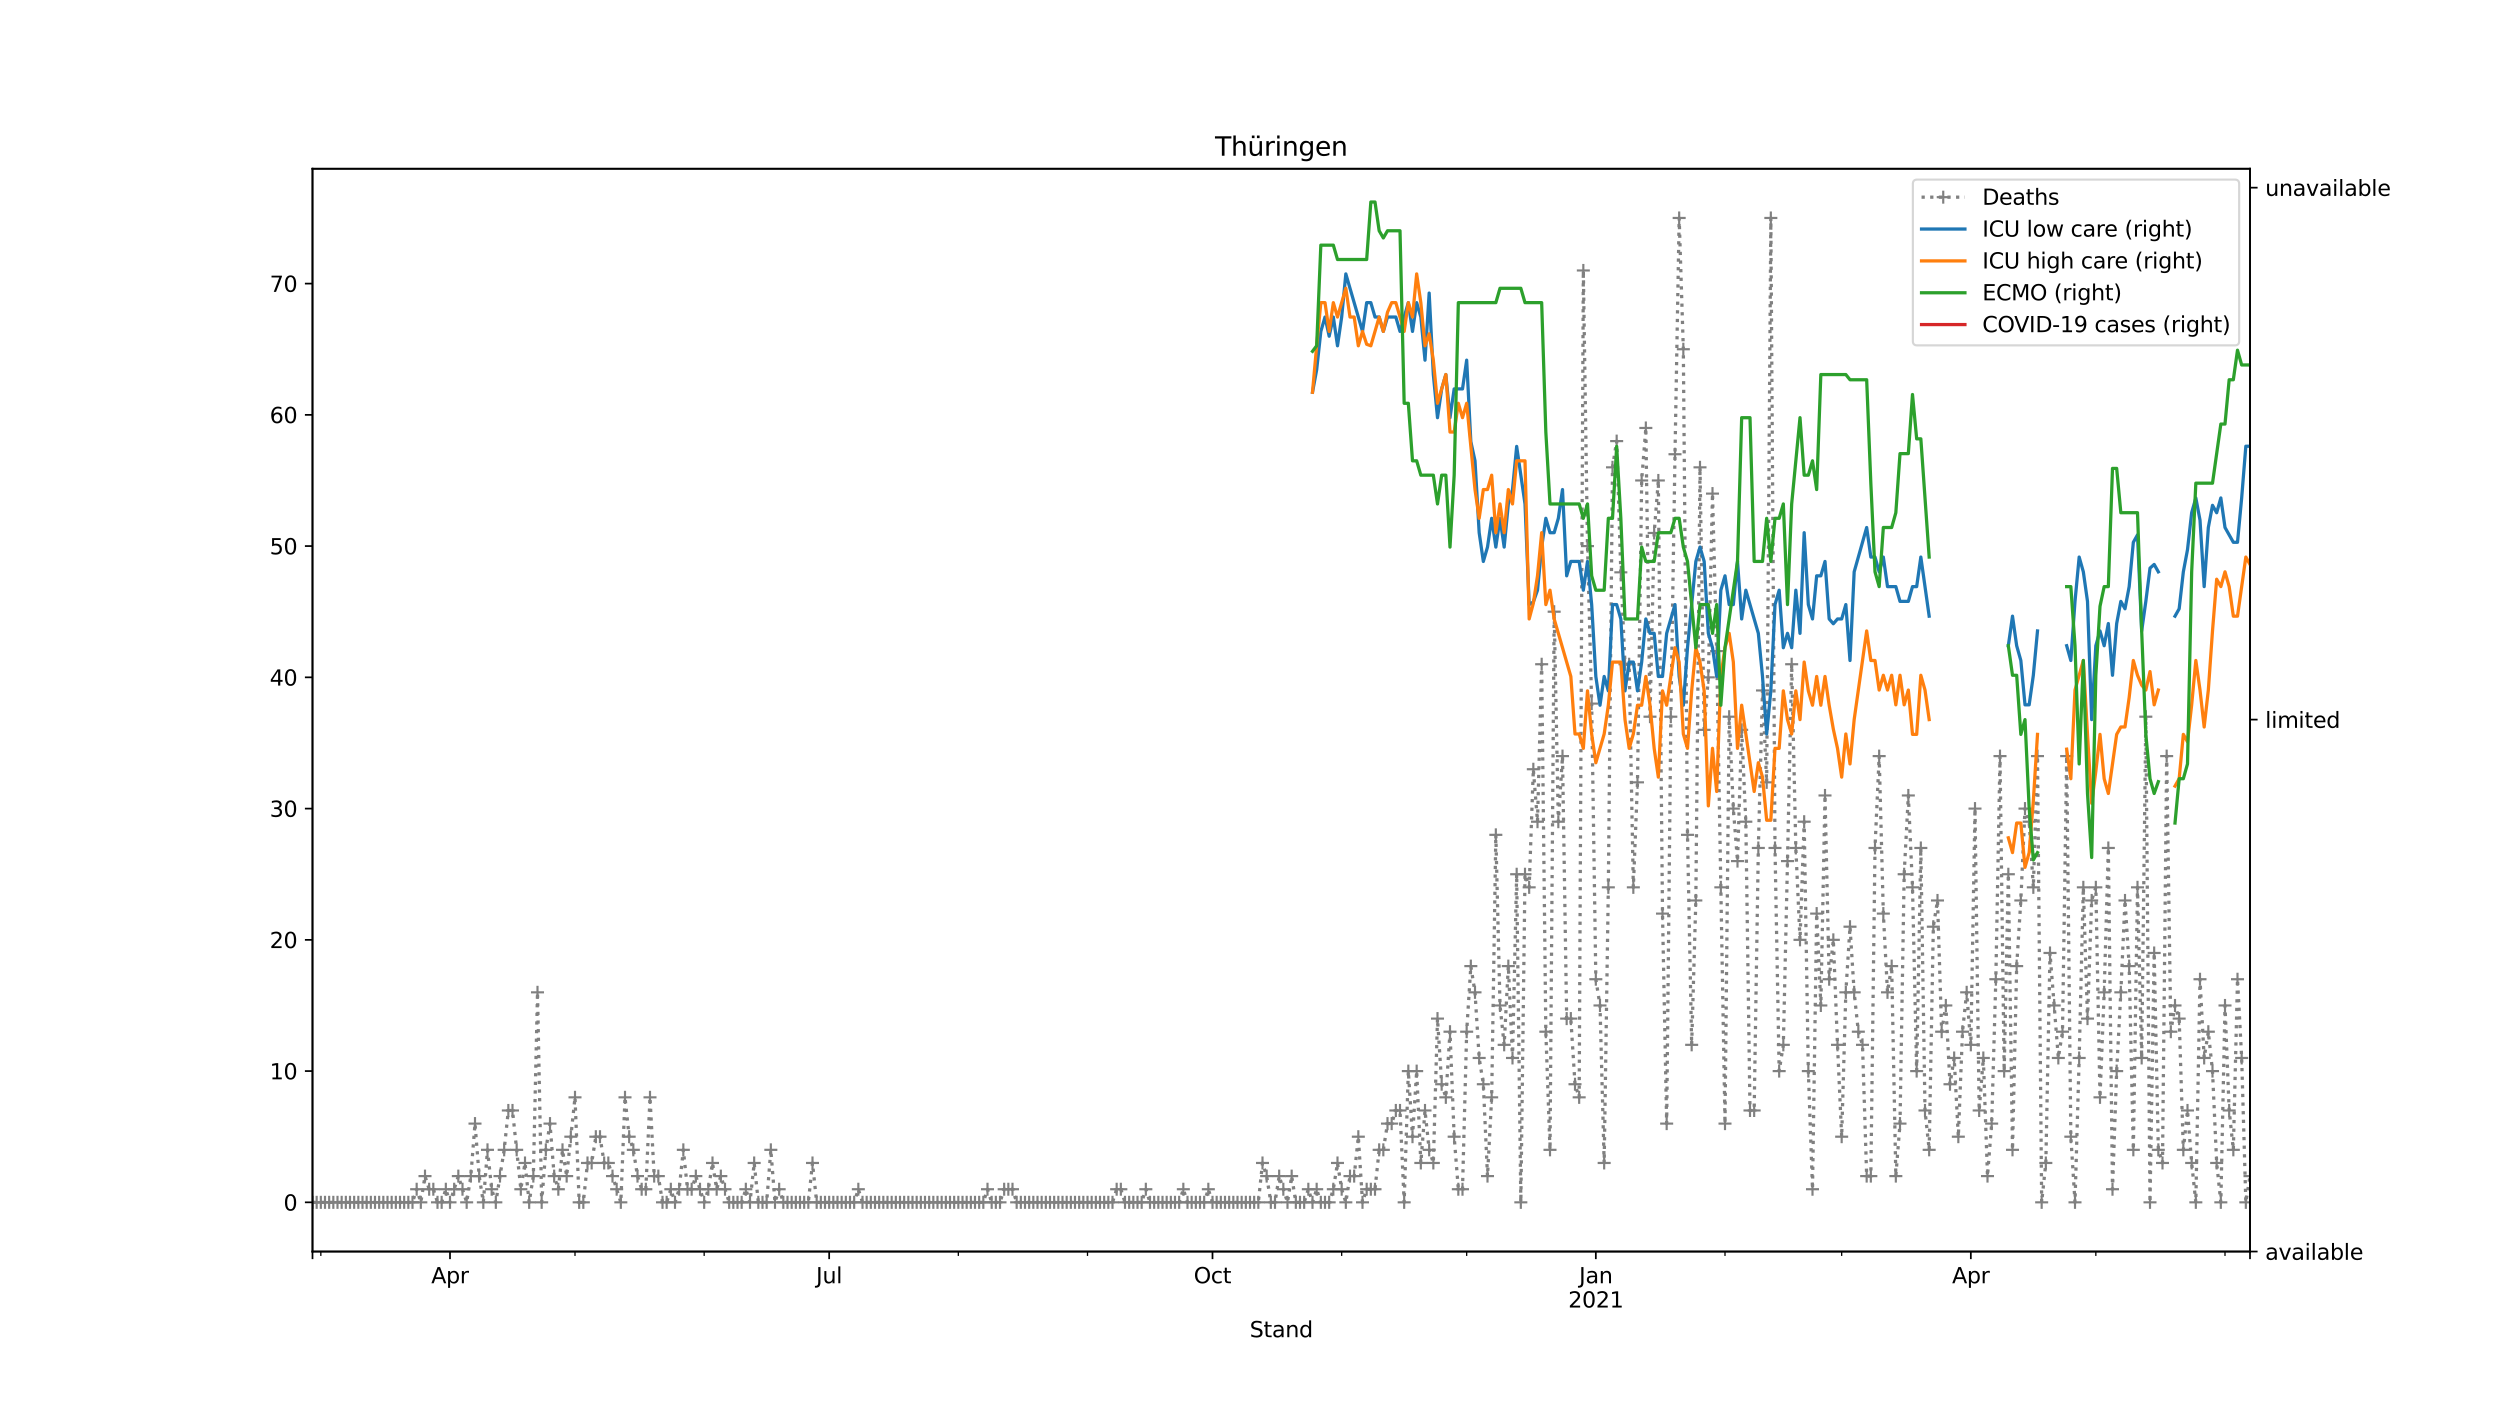 <?xml version="1.0" encoding="utf-8" standalone="no"?>
<!DOCTYPE svg PUBLIC "-//W3C//DTD SVG 1.1//EN"
  "http://www.w3.org/Graphics/SVG/1.1/DTD/svg11.dtd">
<svg height="648pt" version="1.1" viewBox="0 0 1152 648" width="1152pt" xmlns="http://www.w3.org/2000/svg" xmlns:xlink="http://www.w3.org/1999/xlink">
 <defs>
  <style type="text/css">*{stroke-linecap:butt;stroke-linejoin:round;}</style>
 </defs>
 <g id="figure_1">
  <g id="patch_1">
   <path d="M 0 648 
L 1152 648 
L 1152 0 
L 0 0 
z
" style="fill:#ffffff;"/>
  </g>
  <g id="axes_1">
   <g id="patch_2">
    <path d="M 144 576.72 
L 1036.8 576.72 
L 1036.8 77.76 
L 144 77.76 
z
" style="fill:#ffffff;"/>
   </g>
   <g id="matplotlib.axis_1">
    <g id="xtick_1">
     <g id="line2d_1">
      <defs>
       <path d="M 0 0 
L 0 3.5 
" id="m0c19575fec" style="stroke:#000000;stroke-width:0.8;"/>
      </defs>
      <g>
       <use style="stroke:#000000;stroke-width:0.8;" x="144" xlink:href="#m0c19575fec" y="576.72"/>
      </g>
     </g>
    </g>
    <g id="xtick_2">
     <g id="line2d_2">
      <g>
       <use style="stroke:#000000;stroke-width:0.8;" x="207.36" xlink:href="#m0c19575fec" y="576.72"/>
      </g>
     </g>
     <g id="text_1">
      <!-- Apr -->
      <g transform="translate(198.71 591.318)scale(0.1 -0.1)">
       <defs>
        <path d="M 2188 4044 
L 1331 1722 
L 3047 1722 
L 2188 4044 
z
M 1831 4666 
L 2547 4666 
L 4325 0 
L 3669 0 
L 3244 1197 
L 1141 1197 
L 716 0 
L 50 0 
L 1831 4666 
z
" id="DejaVuSans-41" transform="scale(0.016)"/>
        <path d="M 1159 525 
L 1159 -1331 
L 581 -1331 
L 581 3500 
L 1159 3500 
L 1159 2969 
Q 1341 3281 1617 3432 
Q 1894 3584 2278 3584 
Q 2916 3584 3314 3078 
Q 3713 2572 3713 1747 
Q 3713 922 3314 415 
Q 2916 -91 2278 -91 
Q 1894 -91 1617 61 
Q 1341 213 1159 525 
z
M 3116 1747 
Q 3116 2381 2855 2742 
Q 2594 3103 2138 3103 
Q 1681 3103 1420 2742 
Q 1159 2381 1159 1747 
Q 1159 1113 1420 752 
Q 1681 391 2138 391 
Q 2594 391 2855 752 
Q 3116 1113 3116 1747 
z
" id="DejaVuSans-70" transform="scale(0.016)"/>
        <path d="M 2631 2963 
Q 2534 3019 2420 3045 
Q 2306 3072 2169 3072 
Q 1681 3072 1420 2755 
Q 1159 2438 1159 1844 
L 1159 0 
L 581 0 
L 581 3500 
L 1159 3500 
L 1159 2956 
Q 1341 3275 1631 3429 
Q 1922 3584 2338 3584 
Q 2397 3584 2469 3576 
Q 2541 3569 2628 3553 
L 2631 2963 
z
" id="DejaVuSans-72" transform="scale(0.016)"/>
       </defs>
       <use xlink:href="#DejaVuSans-41"/>
       <use x="68.408" xlink:href="#DejaVuSans-70"/>
       <use x="131.885" xlink:href="#DejaVuSans-72"/>
      </g>
     </g>
    </g>
    <g id="xtick_3">
     <g id="line2d_3">
      <g>
       <use style="stroke:#000000;stroke-width:0.8;" x="382.08" xlink:href="#m0c19575fec" y="576.72"/>
      </g>
     </g>
     <g id="text_2">
      <!-- Jul -->
      <g transform="translate(376.047 591.318)scale(0.1 -0.1)">
       <defs>
        <path d="M 628 4666 
L 1259 4666 
L 1259 325 
Q 1259 -519 939 -900 
Q 619 -1281 -91 -1281 
L -331 -1281 
L -331 -750 
L -134 -750 
Q 284 -750 456 -515 
Q 628 -281 628 325 
L 628 4666 
z
" id="DejaVuSans-4a" transform="scale(0.016)"/>
        <path d="M 544 1381 
L 544 3500 
L 1119 3500 
L 1119 1403 
Q 1119 906 1312 657 
Q 1506 409 1894 409 
Q 2359 409 2629 706 
Q 2900 1003 2900 1516 
L 2900 3500 
L 3475 3500 
L 3475 0 
L 2900 0 
L 2900 538 
Q 2691 219 2414 64 
Q 2138 -91 1772 -91 
Q 1169 -91 856 284 
Q 544 659 544 1381 
z
M 1991 3584 
L 1991 3584 
z
" id="DejaVuSans-75" transform="scale(0.016)"/>
        <path d="M 603 4863 
L 1178 4863 
L 1178 0 
L 603 0 
L 603 4863 
z
" id="DejaVuSans-6c" transform="scale(0.016)"/>
       </defs>
       <use xlink:href="#DejaVuSans-4a"/>
       <use x="29.492" xlink:href="#DejaVuSans-75"/>
       <use x="92.871" xlink:href="#DejaVuSans-6c"/>
      </g>
     </g>
    </g>
    <g id="xtick_4">
     <g id="line2d_4">
      <g>
       <use style="stroke:#000000;stroke-width:0.8;" x="558.72" xlink:href="#m0c19575fec" y="576.72"/>
      </g>
     </g>
     <g id="text_3">
      <!-- Oct -->
      <g transform="translate(550.075 591.318)scale(0.1 -0.1)">
       <defs>
        <path d="M 2522 4238 
Q 1834 4238 1429 3725 
Q 1025 3213 1025 2328 
Q 1025 1447 1429 934 
Q 1834 422 2522 422 
Q 3209 422 3611 934 
Q 4013 1447 4013 2328 
Q 4013 3213 3611 3725 
Q 3209 4238 2522 4238 
z
M 2522 4750 
Q 3503 4750 4090 4092 
Q 4678 3434 4678 2328 
Q 4678 1225 4090 567 
Q 3503 -91 2522 -91 
Q 1538 -91 948 565 
Q 359 1222 359 2328 
Q 359 3434 948 4092 
Q 1538 4750 2522 4750 
z
" id="DejaVuSans-4f" transform="scale(0.016)"/>
        <path d="M 3122 3366 
L 3122 2828 
Q 2878 2963 2633 3030 
Q 2388 3097 2138 3097 
Q 1578 3097 1268 2742 
Q 959 2388 959 1747 
Q 959 1106 1268 751 
Q 1578 397 2138 397 
Q 2388 397 2633 464 
Q 2878 531 3122 666 
L 3122 134 
Q 2881 22 2623 -34 
Q 2366 -91 2075 -91 
Q 1284 -91 818 406 
Q 353 903 353 1747 
Q 353 2603 823 3093 
Q 1294 3584 2113 3584 
Q 2378 3584 2631 3529 
Q 2884 3475 3122 3366 
z
" id="DejaVuSans-63" transform="scale(0.016)"/>
        <path d="M 1172 4494 
L 1172 3500 
L 2356 3500 
L 2356 3053 
L 1172 3053 
L 1172 1153 
Q 1172 725 1289 603 
Q 1406 481 1766 481 
L 2356 481 
L 2356 0 
L 1766 0 
Q 1100 0 847 248 
Q 594 497 594 1153 
L 594 3053 
L 172 3053 
L 172 3500 
L 594 3500 
L 594 4494 
L 1172 4494 
z
" id="DejaVuSans-74" transform="scale(0.016)"/>
       </defs>
       <use xlink:href="#DejaVuSans-4f"/>
       <use x="78.711" xlink:href="#DejaVuSans-63"/>
       <use x="133.691" xlink:href="#DejaVuSans-74"/>
      </g>
     </g>
    </g>
    <g id="xtick_5">
     <g id="line2d_5">
      <g>
       <use style="stroke:#000000;stroke-width:0.8;" x="735.36" xlink:href="#m0c19575fec" y="576.72"/>
      </g>
     </g>
     <g id="text_4">
      <!-- Jan -->
      <g transform="translate(727.652 591.318)scale(0.1 -0.1)">
       <defs>
        <path d="M 2194 1759 
Q 1497 1759 1228 1600 
Q 959 1441 959 1056 
Q 959 750 1161 570 
Q 1363 391 1709 391 
Q 2188 391 2477 730 
Q 2766 1069 2766 1631 
L 2766 1759 
L 2194 1759 
z
M 3341 1997 
L 3341 0 
L 2766 0 
L 2766 531 
Q 2569 213 2275 61 
Q 1981 -91 1556 -91 
Q 1019 -91 701 211 
Q 384 513 384 1019 
Q 384 1609 779 1909 
Q 1175 2209 1959 2209 
L 2766 2209 
L 2766 2266 
Q 2766 2663 2505 2880 
Q 2244 3097 1772 3097 
Q 1472 3097 1187 3025 
Q 903 2953 641 2809 
L 641 3341 
Q 956 3463 1253 3523 
Q 1550 3584 1831 3584 
Q 2591 3584 2966 3190 
Q 3341 2797 3341 1997 
z
" id="DejaVuSans-61" transform="scale(0.016)"/>
        <path d="M 3513 2113 
L 3513 0 
L 2938 0 
L 2938 2094 
Q 2938 2591 2744 2837 
Q 2550 3084 2163 3084 
Q 1697 3084 1428 2787 
Q 1159 2491 1159 1978 
L 1159 0 
L 581 0 
L 581 3500 
L 1159 3500 
L 1159 2956 
Q 1366 3272 1645 3428 
Q 1925 3584 2291 3584 
Q 2894 3584 3203 3211 
Q 3513 2838 3513 2113 
z
" id="DejaVuSans-6e" transform="scale(0.016)"/>
       </defs>
       <use xlink:href="#DejaVuSans-4a"/>
       <use x="29.492" xlink:href="#DejaVuSans-61"/>
       <use x="90.771" xlink:href="#DejaVuSans-6e"/>
      </g>
      <!-- 2021 -->
      <g transform="translate(722.635 602.516)scale(0.1 -0.1)">
       <defs>
        <path d="M 1228 531 
L 3431 531 
L 3431 0 
L 469 0 
L 469 531 
Q 828 903 1448 1529 
Q 2069 2156 2228 2338 
Q 2531 2678 2651 2914 
Q 2772 3150 2772 3378 
Q 2772 3750 2511 3984 
Q 2250 4219 1831 4219 
Q 1534 4219 1204 4116 
Q 875 4013 500 3803 
L 500 4441 
Q 881 4594 1212 4672 
Q 1544 4750 1819 4750 
Q 2544 4750 2975 4387 
Q 3406 4025 3406 3419 
Q 3406 3131 3298 2873 
Q 3191 2616 2906 2266 
Q 2828 2175 2409 1742 
Q 1991 1309 1228 531 
z
" id="DejaVuSans-32" transform="scale(0.016)"/>
        <path d="M 2034 4250 
Q 1547 4250 1301 3770 
Q 1056 3291 1056 2328 
Q 1056 1369 1301 889 
Q 1547 409 2034 409 
Q 2525 409 2770 889 
Q 3016 1369 3016 2328 
Q 3016 3291 2770 3770 
Q 2525 4250 2034 4250 
z
M 2034 4750 
Q 2819 4750 3233 4129 
Q 3647 3509 3647 2328 
Q 3647 1150 3233 529 
Q 2819 -91 2034 -91 
Q 1250 -91 836 529 
Q 422 1150 422 2328 
Q 422 3509 836 4129 
Q 1250 4750 2034 4750 
z
" id="DejaVuSans-30" transform="scale(0.016)"/>
        <path d="M 794 531 
L 1825 531 
L 1825 4091 
L 703 3866 
L 703 4441 
L 1819 4666 
L 2450 4666 
L 2450 531 
L 3481 531 
L 3481 0 
L 794 0 
L 794 531 
z
" id="DejaVuSans-31" transform="scale(0.016)"/>
       </defs>
       <use xlink:href="#DejaVuSans-32"/>
       <use x="63.623" xlink:href="#DejaVuSans-30"/>
       <use x="127.246" xlink:href="#DejaVuSans-32"/>
       <use x="190.869" xlink:href="#DejaVuSans-31"/>
      </g>
     </g>
    </g>
    <g id="xtick_6">
     <g id="line2d_6">
      <g>
       <use style="stroke:#000000;stroke-width:0.8;" x="908.16" xlink:href="#m0c19575fec" y="576.72"/>
      </g>
     </g>
     <g id="text_5">
      <!-- Apr -->
      <g transform="translate(899.51 591.318)scale(0.1 -0.1)">
       <use xlink:href="#DejaVuSans-41"/>
       <use x="68.408" xlink:href="#DejaVuSans-70"/>
       <use x="131.885" xlink:href="#DejaVuSans-72"/>
      </g>
     </g>
    </g>
    <g id="xtick_7">
     <g id="line2d_7">
      <g>
       <use style="stroke:#000000;stroke-width:0.8;" x="1036.8" xlink:href="#m0c19575fec" y="576.72"/>
      </g>
     </g>
    </g>
    <g id="xtick_8">
     <g id="line2d_8">
      <defs>
       <path d="M 0 0 
L 0 2 
" id="m46e64d4bd0" style="stroke:#000000;stroke-width:0.6;"/>
      </defs>
      <g>
       <use style="stroke:#000000;stroke-width:0.6;" x="147.84" xlink:href="#m46e64d4bd0" y="576.72"/>
      </g>
     </g>
    </g>
    <g id="xtick_9">
     <g id="line2d_9">
      <g>
       <use style="stroke:#000000;stroke-width:0.6;" x="264.96" xlink:href="#m46e64d4bd0" y="576.72"/>
      </g>
     </g>
    </g>
    <g id="xtick_10">
     <g id="line2d_10">
      <g>
       <use style="stroke:#000000;stroke-width:0.6;" x="324.48" xlink:href="#m46e64d4bd0" y="576.72"/>
      </g>
     </g>
    </g>
    <g id="xtick_11">
     <g id="line2d_11">
      <g>
       <use style="stroke:#000000;stroke-width:0.6;" x="441.6" xlink:href="#m46e64d4bd0" y="576.72"/>
      </g>
     </g>
    </g>
    <g id="xtick_12">
     <g id="line2d_12">
      <g>
       <use style="stroke:#000000;stroke-width:0.6;" x="501.12" xlink:href="#m46e64d4bd0" y="576.72"/>
      </g>
     </g>
    </g>
    <g id="xtick_13">
     <g id="line2d_13">
      <g>
       <use style="stroke:#000000;stroke-width:0.6;" x="618.24" xlink:href="#m46e64d4bd0" y="576.72"/>
      </g>
     </g>
    </g>
    <g id="xtick_14">
     <g id="line2d_14">
      <g>
       <use style="stroke:#000000;stroke-width:0.6;" x="675.84" xlink:href="#m46e64d4bd0" y="576.72"/>
      </g>
     </g>
    </g>
    <g id="xtick_15">
     <g id="line2d_15">
      <g>
       <use style="stroke:#000000;stroke-width:0.6;" x="794.88" xlink:href="#m46e64d4bd0" y="576.72"/>
      </g>
     </g>
    </g>
    <g id="xtick_16">
     <g id="line2d_16">
      <g>
       <use style="stroke:#000000;stroke-width:0.6;" x="848.64" xlink:href="#m46e64d4bd0" y="576.72"/>
      </g>
     </g>
    </g>
    <g id="xtick_17">
     <g id="line2d_17">
      <g>
       <use style="stroke:#000000;stroke-width:0.6;" x="965.76" xlink:href="#m46e64d4bd0" y="576.72"/>
      </g>
     </g>
    </g>
    <g id="xtick_18">
     <g id="line2d_18">
      <g>
       <use style="stroke:#000000;stroke-width:0.6;" x="1025.28" xlink:href="#m46e64d4bd0" y="576.72"/>
      </g>
     </g>
    </g>
    <g id="text_6">
     <!-- Stand -->
     <g transform="translate(575.859 616.194)scale(0.1 -0.1)">
      <defs>
       <path d="M 3425 4513 
L 3425 3897 
Q 3066 4069 2747 4153 
Q 2428 4238 2131 4238 
Q 1616 4238 1336 4038 
Q 1056 3838 1056 3469 
Q 1056 3159 1242 3001 
Q 1428 2844 1947 2747 
L 2328 2669 
Q 3034 2534 3370 2195 
Q 3706 1856 3706 1288 
Q 3706 609 3251 259 
Q 2797 -91 1919 -91 
Q 1588 -91 1214 -16 
Q 841 59 441 206 
L 441 856 
Q 825 641 1194 531 
Q 1563 422 1919 422 
Q 2459 422 2753 634 
Q 3047 847 3047 1241 
Q 3047 1584 2836 1778 
Q 2625 1972 2144 2069 
L 1759 2144 
Q 1053 2284 737 2584 
Q 422 2884 422 3419 
Q 422 4038 858 4394 
Q 1294 4750 2059 4750 
Q 2388 4750 2728 4690 
Q 3069 4631 3425 4513 
z
" id="DejaVuSans-53" transform="scale(0.016)"/>
       <path d="M 2906 2969 
L 2906 4863 
L 3481 4863 
L 3481 0 
L 2906 0 
L 2906 525 
Q 2725 213 2448 61 
Q 2172 -91 1784 -91 
Q 1150 -91 751 415 
Q 353 922 353 1747 
Q 353 2572 751 3078 
Q 1150 3584 1784 3584 
Q 2172 3584 2448 3432 
Q 2725 3281 2906 2969 
z
M 947 1747 
Q 947 1113 1208 752 
Q 1469 391 1925 391 
Q 2381 391 2643 752 
Q 2906 1113 2906 1747 
Q 2906 2381 2643 2742 
Q 2381 3103 1925 3103 
Q 1469 3103 1208 2742 
Q 947 2381 947 1747 
z
" id="DejaVuSans-64" transform="scale(0.016)"/>
      </defs>
      <use xlink:href="#DejaVuSans-53"/>
      <use x="63.477" xlink:href="#DejaVuSans-74"/>
      <use x="102.686" xlink:href="#DejaVuSans-61"/>
      <use x="163.965" xlink:href="#DejaVuSans-6e"/>
      <use x="227.344" xlink:href="#DejaVuSans-64"/>
     </g>
    </g>
   </g>
   <g id="matplotlib.axis_2">
    <g id="ytick_1">
     <g id="line2d_19">
      <defs>
       <path d="M 0 0 
L -3.5 0 
" id="m45e807d204" style="stroke:#000000;stroke-width:0.8;"/>
      </defs>
      <g>
       <use style="stroke:#000000;stroke-width:0.8;" x="144" xlink:href="#m45e807d204" y="554.04"/>
      </g>
     </g>
     <g id="text_7">
      <!-- 0 -->
      <g transform="translate(130.637 557.839)scale(0.1 -0.1)">
       <use xlink:href="#DejaVuSans-30"/>
      </g>
     </g>
    </g>
    <g id="ytick_2">
     <g id="line2d_20">
      <g>
       <use style="stroke:#000000;stroke-width:0.8;" x="144" xlink:href="#m45e807d204" y="493.56"/>
      </g>
     </g>
     <g id="text_8">
      <!-- 10 -->
      <g transform="translate(124.275 497.359)scale(0.1 -0.1)">
       <use xlink:href="#DejaVuSans-31"/>
       <use x="63.623" xlink:href="#DejaVuSans-30"/>
      </g>
     </g>
    </g>
    <g id="ytick_3">
     <g id="line2d_21">
      <g>
       <use style="stroke:#000000;stroke-width:0.8;" x="144" xlink:href="#m45e807d204" y="433.08"/>
      </g>
     </g>
     <g id="text_9">
      <!-- 20 -->
      <g transform="translate(124.275 436.879)scale(0.1 -0.1)">
       <use xlink:href="#DejaVuSans-32"/>
       <use x="63.623" xlink:href="#DejaVuSans-30"/>
      </g>
     </g>
    </g>
    <g id="ytick_4">
     <g id="line2d_22">
      <g>
       <use style="stroke:#000000;stroke-width:0.8;" x="144" xlink:href="#m45e807d204" y="372.6"/>
      </g>
     </g>
     <g id="text_10">
      <!-- 30 -->
      <g transform="translate(124.275 376.399)scale(0.1 -0.1)">
       <defs>
        <path d="M 2597 2516 
Q 3050 2419 3304 2112 
Q 3559 1806 3559 1356 
Q 3559 666 3084 287 
Q 2609 -91 1734 -91 
Q 1441 -91 1130 -33 
Q 819 25 488 141 
L 488 750 
Q 750 597 1062 519 
Q 1375 441 1716 441 
Q 2309 441 2620 675 
Q 2931 909 2931 1356 
Q 2931 1769 2642 2001 
Q 2353 2234 1838 2234 
L 1294 2234 
L 1294 2753 
L 1863 2753 
Q 2328 2753 2575 2939 
Q 2822 3125 2822 3475 
Q 2822 3834 2567 4026 
Q 2313 4219 1838 4219 
Q 1578 4219 1281 4162 
Q 984 4106 628 3988 
L 628 4550 
Q 988 4650 1302 4700 
Q 1616 4750 1894 4750 
Q 2613 4750 3031 4423 
Q 3450 4097 3450 3541 
Q 3450 3153 3228 2886 
Q 3006 2619 2597 2516 
z
" id="DejaVuSans-33" transform="scale(0.016)"/>
       </defs>
       <use xlink:href="#DejaVuSans-33"/>
       <use x="63.623" xlink:href="#DejaVuSans-30"/>
      </g>
     </g>
    </g>
    <g id="ytick_5">
     <g id="line2d_23">
      <g>
       <use style="stroke:#000000;stroke-width:0.8;" x="144" xlink:href="#m45e807d204" y="312.12"/>
      </g>
     </g>
     <g id="text_11">
      <!-- 40 -->
      <g transform="translate(124.275 315.919)scale(0.1 -0.1)">
       <defs>
        <path d="M 2419 4116 
L 825 1625 
L 2419 1625 
L 2419 4116 
z
M 2253 4666 
L 3047 4666 
L 3047 1625 
L 3713 1625 
L 3713 1100 
L 3047 1100 
L 3047 0 
L 2419 0 
L 2419 1100 
L 313 1100 
L 313 1709 
L 2253 4666 
z
" id="DejaVuSans-34" transform="scale(0.016)"/>
       </defs>
       <use xlink:href="#DejaVuSans-34"/>
       <use x="63.623" xlink:href="#DejaVuSans-30"/>
      </g>
     </g>
    </g>
    <g id="ytick_6">
     <g id="line2d_24">
      <g>
       <use style="stroke:#000000;stroke-width:0.8;" x="144" xlink:href="#m45e807d204" y="251.64"/>
      </g>
     </g>
     <g id="text_12">
      <!-- 50 -->
      <g transform="translate(124.275 255.439)scale(0.1 -0.1)">
       <defs>
        <path d="M 691 4666 
L 3169 4666 
L 3169 4134 
L 1269 4134 
L 1269 2991 
Q 1406 3038 1543 3061 
Q 1681 3084 1819 3084 
Q 2600 3084 3056 2656 
Q 3513 2228 3513 1497 
Q 3513 744 3044 326 
Q 2575 -91 1722 -91 
Q 1428 -91 1123 -41 
Q 819 9 494 109 
L 494 744 
Q 775 591 1075 516 
Q 1375 441 1709 441 
Q 2250 441 2565 725 
Q 2881 1009 2881 1497 
Q 2881 1984 2565 2268 
Q 2250 2553 1709 2553 
Q 1456 2553 1204 2497 
Q 953 2441 691 2322 
L 691 4666 
z
" id="DejaVuSans-35" transform="scale(0.016)"/>
       </defs>
       <use xlink:href="#DejaVuSans-35"/>
       <use x="63.623" xlink:href="#DejaVuSans-30"/>
      </g>
     </g>
    </g>
    <g id="ytick_7">
     <g id="line2d_25">
      <g>
       <use style="stroke:#000000;stroke-width:0.8;" x="144" xlink:href="#m45e807d204" y="191.16"/>
      </g>
     </g>
     <g id="text_13">
      <!-- 60 -->
      <g transform="translate(124.275 194.959)scale(0.1 -0.1)">
       <defs>
        <path d="M 2113 2584 
Q 1688 2584 1439 2293 
Q 1191 2003 1191 1497 
Q 1191 994 1439 701 
Q 1688 409 2113 409 
Q 2538 409 2786 701 
Q 3034 994 3034 1497 
Q 3034 2003 2786 2293 
Q 2538 2584 2113 2584 
z
M 3366 4563 
L 3366 3988 
Q 3128 4100 2886 4159 
Q 2644 4219 2406 4219 
Q 1781 4219 1451 3797 
Q 1122 3375 1075 2522 
Q 1259 2794 1537 2939 
Q 1816 3084 2150 3084 
Q 2853 3084 3261 2657 
Q 3669 2231 3669 1497 
Q 3669 778 3244 343 
Q 2819 -91 2113 -91 
Q 1303 -91 875 529 
Q 447 1150 447 2328 
Q 447 3434 972 4092 
Q 1497 4750 2381 4750 
Q 2619 4750 2861 4703 
Q 3103 4656 3366 4563 
z
" id="DejaVuSans-36" transform="scale(0.016)"/>
       </defs>
       <use xlink:href="#DejaVuSans-36"/>
       <use x="63.623" xlink:href="#DejaVuSans-30"/>
      </g>
     </g>
    </g>
    <g id="ytick_8">
     <g id="line2d_26">
      <g>
       <use style="stroke:#000000;stroke-width:0.8;" x="144" xlink:href="#m45e807d204" y="130.68"/>
      </g>
     </g>
     <g id="text_14">
      <!-- 70 -->
      <g transform="translate(124.275 134.479)scale(0.1 -0.1)">
       <defs>
        <path d="M 525 4666 
L 3525 4666 
L 3525 4397 
L 1831 0 
L 1172 0 
L 2766 4134 
L 525 4134 
L 525 4666 
z
" id="DejaVuSans-37" transform="scale(0.016)"/>
       </defs>
       <use xlink:href="#DejaVuSans-37"/>
       <use x="63.623" xlink:href="#DejaVuSans-30"/>
      </g>
     </g>
    </g>
   </g>
   <g id="line2d_27">
    <path clip-path="url(#p913f6daf11)" d="M 144 554.04 
L 190.08 554.04 
L 192 547.992 
L 193.92 554.04 
L 195.84 541.944 
L 197.76 547.992 
L 199.68 547.992 
L 201.6 554.04 
L 203.52 554.04 
L 205.44 547.992 
L 207.36 554.04 
L 211.2 541.944 
L 215.04 554.04 
L 216.96 541.944 
L 218.88 517.752 
L 220.8 541.944 
L 222.72 554.04 
L 224.64 529.848 
L 226.56 547.992 
L 228.48 554.04 
L 232.32 529.848 
L 234.24 511.704 
L 236.16 511.704 
L 240 547.992 
L 241.92 535.896 
L 243.84 554.04 
L 245.76 541.944 
L 247.68 457.272 
L 249.6 554.04 
L 251.52 529.848 
L 253.44 517.752 
L 255.36 541.944 
L 257.28 547.992 
L 259.2 529.848 
L 261.12 541.944 
L 264.96 505.656 
L 266.88 554.04 
L 268.8 554.04 
L 270.72 535.896 
L 272.64 535.896 
L 274.56 523.8 
L 276.48 523.8 
L 278.4 535.896 
L 280.32 535.896 
L 286.08 554.04 
L 288 505.656 
L 289.92 523.8 
L 291.84 529.848 
L 293.76 541.944 
L 295.68 547.992 
L 297.6 547.992 
L 299.52 505.656 
L 301.44 541.944 
L 303.36 541.944 
L 305.28 554.04 
L 307.2 554.04 
L 309.12 547.992 
L 311.04 554.04 
L 312.96 547.992 
L 314.88 529.848 
L 316.8 547.992 
L 318.72 547.992 
L 320.64 541.944 
L 324.48 554.04 
L 326.4 547.992 
L 328.32 535.896 
L 330.24 547.992 
L 332.16 541.944 
L 336 554.04 
L 341.76 554.04 
L 343.68 547.992 
L 345.6 554.04 
L 347.52 535.896 
L 349.44 554.04 
L 353.28 554.04 
L 355.2 529.848 
L 357.12 554.04 
L 359.04 547.992 
L 360.96 554.04 
L 372.48 554.04 
L 374.4 535.896 
L 376.32 554.04 
L 393.6 554.04 
L 395.52 547.992 
L 397.44 554.04 
L 453.12 554.04 
L 455.04 547.992 
L 456.96 554.04 
L 460.8 554.04 
L 462.72 547.992 
L 466.56 547.992 
L 468.48 554.04 
L 512.64 554.04 
L 514.56 547.992 
L 516.48 547.992 
L 518.4 554.04 
L 526.08 554.04 
L 528 547.992 
L 529.92 554.04 
L 543.36 554.04 
L 545.28 547.992 
L 547.2 554.04 
L 554.88 554.04 
L 556.8 547.992 
L 558.72 554.04 
L 579.84 554.04 
L 581.76 535.896 
L 583.68 541.944 
L 585.6 554.04 
L 587.52 554.04 
L 589.44 541.944 
L 593.28 554.04 
L 595.2 541.944 
L 597.12 554.04 
L 600.96 554.04 
L 602.88 547.992 
L 604.8 554.04 
L 606.72 547.992 
L 608.64 554.04 
L 612.48 554.04 
L 614.4 547.992 
L 616.32 535.896 
L 618.24 547.992 
L 620.16 554.04 
L 622.08 541.944 
L 624 541.944 
L 625.92 523.8 
L 627.84 554.04 
L 629.76 547.992 
L 633.6 547.992 
L 635.52 529.848 
L 637.44 529.848 
L 639.36 517.752 
L 641.28 517.752 
L 643.2 511.704 
L 645.12 511.704 
L 647.04 554.04 
L 648.96 493.56 
L 650.88 523.8 
L 652.8 493.56 
L 654.72 535.896 
L 656.64 511.704 
L 658.56 529.848 
L 660.48 535.896 
L 662.4 469.368 
L 664.32 499.608 
L 666.24 505.656 
L 668.16 475.416 
L 670.08 523.8 
L 672 547.992 
L 673.92 547.992 
L 675.84 475.416 
L 677.76 445.176 
L 679.68 457.272 
L 681.6 487.512 
L 683.52 499.608 
L 685.44 541.944 
L 687.36 505.656 
L 689.28 384.696 
L 691.2 463.32 
L 693.12 481.464 
L 695.04 445.176 
L 696.96 487.512 
L 698.88 402.84 
L 700.8 554.04 
L 702.72 402.84 
L 704.64 408.888 
L 706.56 354.456 
L 708.48 378.648 
L 710.4 306.072 
L 712.32 475.416 
L 714.24 529.848 
L 716.16 281.88 
L 718.08 378.648 
L 720 348.408 
L 721.92 469.368 
L 723.84 469.368 
L 725.76 499.608 
L 727.68 505.656 
L 729.6 124.632 
L 731.52 251.64 
L 733.44 324.216 
L 735.36 451.224 
L 737.28 463.32 
L 739.2 535.896 
L 741.12 408.888 
L 743.04 215.352 
L 744.96 203.256 
L 746.88 263.736 
L 748.8 306.072 
L 750.72 306.072 
L 752.64 408.888 
L 754.56 360.504 
L 756.48 221.4 
L 758.4 197.208 
L 760.32 330.264 
L 762.24 245.592 
L 764.16 221.4 
L 766.08 420.984 
L 768 517.752 
L 769.92 330.264 
L 771.84 209.304 
L 773.76 100.44 
L 775.68 160.92 
L 777.6 384.696 
L 779.52 481.464 
L 781.44 414.936 
L 783.36 215.352 
L 785.28 336.312 
L 787.2 312.12 
L 789.12 227.448 
L 791.04 300.024 
L 794.88 517.752 
L 796.8 330.264 
L 798.72 372.6 
L 800.64 396.792 
L 802.56 336.312 
L 804.48 378.648 
L 806.4 511.704 
L 808.32 511.704 
L 810.24 390.744 
L 812.16 318.168 
L 814.08 360.504 
L 816 100.44 
L 817.92 390.744 
L 819.84 493.56 
L 821.76 481.464 
L 823.68 396.792 
L 825.6 306.072 
L 827.52 390.744 
L 829.44 433.08 
L 831.36 378.648 
L 833.28 493.56 
L 835.2 547.992 
L 837.12 420.984 
L 839.04 463.32 
L 840.96 366.552 
L 842.88 451.224 
L 844.8 433.08 
L 846.72 481.464 
L 848.64 523.8 
L 850.56 457.272 
L 852.48 427.032 
L 854.4 457.272 
L 856.32 475.416 
L 858.24 481.464 
L 860.16 541.944 
L 862.08 541.944 
L 864 390.744 
L 865.92 348.408 
L 867.84 420.984 
L 869.76 457.272 
L 871.68 445.176 
L 873.6 541.944 
L 875.52 517.752 
L 877.44 402.84 
L 879.36 366.552 
L 881.28 408.888 
L 883.2 493.56 
L 885.12 390.744 
L 887.04 511.704 
L 888.96 529.848 
L 890.88 427.032 
L 892.8 414.936 
L 894.72 475.416 
L 896.64 463.32 
L 898.56 499.608 
L 900.48 487.512 
L 902.4 523.8 
L 904.32 475.416 
L 906.24 457.272 
L 908.16 481.464 
L 910.08 372.6 
L 912 511.704 
L 913.92 487.512 
L 915.84 541.944 
L 917.76 517.752 
L 919.68 451.224 
L 921.6 348.408 
L 923.52 493.56 
L 925.44 402.84 
L 927.36 529.848 
L 929.28 445.176 
L 931.2 414.936 
L 933.12 372.6 
L 935.04 378.648 
L 936.96 408.888 
L 938.88 348.408 
L 940.8 554.04 
L 942.72 535.896 
L 944.64 439.128 
L 948.48 487.512 
L 950.4 475.416 
L 952.32 348.408 
L 954.24 523.8 
L 956.16 554.04 
L 958.08 487.512 
L 960 408.888 
L 961.92 469.368 
L 963.84 414.936 
L 965.76 408.888 
L 967.68 505.656 
L 969.6 457.272 
L 971.52 390.744 
L 973.44 547.992 
L 975.36 493.56 
L 977.28 457.272 
L 979.2 414.936 
L 981.12 445.176 
L 983.04 529.848 
L 984.96 408.888 
L 986.88 487.512 
L 988.8 330.264 
L 990.72 554.04 
L 992.64 439.128 
L 994.56 529.848 
L 996.48 535.896 
L 998.4 348.408 
L 1000.32 475.416 
L 1002.24 463.32 
L 1004.16 469.368 
L 1006.08 529.848 
L 1008 511.704 
L 1009.92 535.896 
L 1011.84 554.04 
L 1013.76 451.224 
L 1015.68 487.512 
L 1017.6 475.416 
L 1019.52 493.56 
L 1021.44 535.896 
L 1023.36 554.04 
L 1025.28 463.32 
L 1027.2 511.704 
L 1029.12 529.848 
L 1031.04 451.224 
L 1032.96 487.512 
L 1034.88 554.04 
L 1036.8 541.944 
L 1036.8 541.944 
" style="fill:none;stroke:#808080;stroke-dasharray:1.5,2.475;stroke-dashoffset:0;stroke-width:1.5;"/>
    <defs>
     <path d="M -3 0 
L 3 0 
M 0 3 
L 0 -3 
" id="m0eb3fcc227" style="stroke:#808080;"/>
    </defs>
    <g clip-path="url(#p913f6daf11)">
     <use style="fill:#808080;stroke:#808080;" x="144" xlink:href="#m0eb3fcc227" y="554.04"/>
     <use style="fill:#808080;stroke:#808080;" x="145.92" xlink:href="#m0eb3fcc227" y="554.04"/>
     <use style="fill:#808080;stroke:#808080;" x="147.84" xlink:href="#m0eb3fcc227" y="554.04"/>
     <use style="fill:#808080;stroke:#808080;" x="149.76" xlink:href="#m0eb3fcc227" y="554.04"/>
     <use style="fill:#808080;stroke:#808080;" x="151.68" xlink:href="#m0eb3fcc227" y="554.04"/>
     <use style="fill:#808080;stroke:#808080;" x="153.6" xlink:href="#m0eb3fcc227" y="554.04"/>
     <use style="fill:#808080;stroke:#808080;" x="155.52" xlink:href="#m0eb3fcc227" y="554.04"/>
     <use style="fill:#808080;stroke:#808080;" x="157.44" xlink:href="#m0eb3fcc227" y="554.04"/>
     <use style="fill:#808080;stroke:#808080;" x="159.36" xlink:href="#m0eb3fcc227" y="554.04"/>
     <use style="fill:#808080;stroke:#808080;" x="161.28" xlink:href="#m0eb3fcc227" y="554.04"/>
     <use style="fill:#808080;stroke:#808080;" x="163.2" xlink:href="#m0eb3fcc227" y="554.04"/>
     <use style="fill:#808080;stroke:#808080;" x="165.12" xlink:href="#m0eb3fcc227" y="554.04"/>
     <use style="fill:#808080;stroke:#808080;" x="167.04" xlink:href="#m0eb3fcc227" y="554.04"/>
     <use style="fill:#808080;stroke:#808080;" x="168.96" xlink:href="#m0eb3fcc227" y="554.04"/>
     <use style="fill:#808080;stroke:#808080;" x="170.88" xlink:href="#m0eb3fcc227" y="554.04"/>
     <use style="fill:#808080;stroke:#808080;" x="172.8" xlink:href="#m0eb3fcc227" y="554.04"/>
     <use style="fill:#808080;stroke:#808080;" x="174.72" xlink:href="#m0eb3fcc227" y="554.04"/>
     <use style="fill:#808080;stroke:#808080;" x="176.64" xlink:href="#m0eb3fcc227" y="554.04"/>
     <use style="fill:#808080;stroke:#808080;" x="178.56" xlink:href="#m0eb3fcc227" y="554.04"/>
     <use style="fill:#808080;stroke:#808080;" x="180.48" xlink:href="#m0eb3fcc227" y="554.04"/>
     <use style="fill:#808080;stroke:#808080;" x="182.4" xlink:href="#m0eb3fcc227" y="554.04"/>
     <use style="fill:#808080;stroke:#808080;" x="184.32" xlink:href="#m0eb3fcc227" y="554.04"/>
     <use style="fill:#808080;stroke:#808080;" x="186.24" xlink:href="#m0eb3fcc227" y="554.04"/>
     <use style="fill:#808080;stroke:#808080;" x="188.16" xlink:href="#m0eb3fcc227" y="554.04"/>
     <use style="fill:#808080;stroke:#808080;" x="190.08" xlink:href="#m0eb3fcc227" y="554.04"/>
     <use style="fill:#808080;stroke:#808080;" x="192" xlink:href="#m0eb3fcc227" y="547.992"/>
     <use style="fill:#808080;stroke:#808080;" x="193.92" xlink:href="#m0eb3fcc227" y="554.04"/>
     <use style="fill:#808080;stroke:#808080;" x="195.84" xlink:href="#m0eb3fcc227" y="541.944"/>
     <use style="fill:#808080;stroke:#808080;" x="197.76" xlink:href="#m0eb3fcc227" y="547.992"/>
     <use style="fill:#808080;stroke:#808080;" x="199.68" xlink:href="#m0eb3fcc227" y="547.992"/>
     <use style="fill:#808080;stroke:#808080;" x="201.6" xlink:href="#m0eb3fcc227" y="554.04"/>
     <use style="fill:#808080;stroke:#808080;" x="203.52" xlink:href="#m0eb3fcc227" y="554.04"/>
     <use style="fill:#808080;stroke:#808080;" x="205.44" xlink:href="#m0eb3fcc227" y="547.992"/>
     <use style="fill:#808080;stroke:#808080;" x="207.36" xlink:href="#m0eb3fcc227" y="554.04"/>
     <use style="fill:#808080;stroke:#808080;" x="209.28" xlink:href="#m0eb3fcc227" y="547.992"/>
     <use style="fill:#808080;stroke:#808080;" x="211.2" xlink:href="#m0eb3fcc227" y="541.944"/>
     <use style="fill:#808080;stroke:#808080;" x="213.12" xlink:href="#m0eb3fcc227" y="547.992"/>
     <use style="fill:#808080;stroke:#808080;" x="215.04" xlink:href="#m0eb3fcc227" y="554.04"/>
     <use style="fill:#808080;stroke:#808080;" x="216.96" xlink:href="#m0eb3fcc227" y="541.944"/>
     <use style="fill:#808080;stroke:#808080;" x="218.88" xlink:href="#m0eb3fcc227" y="517.752"/>
     <use style="fill:#808080;stroke:#808080;" x="220.8" xlink:href="#m0eb3fcc227" y="541.944"/>
     <use style="fill:#808080;stroke:#808080;" x="222.72" xlink:href="#m0eb3fcc227" y="554.04"/>
     <use style="fill:#808080;stroke:#808080;" x="224.64" xlink:href="#m0eb3fcc227" y="529.848"/>
     <use style="fill:#808080;stroke:#808080;" x="226.56" xlink:href="#m0eb3fcc227" y="547.992"/>
     <use style="fill:#808080;stroke:#808080;" x="228.48" xlink:href="#m0eb3fcc227" y="554.04"/>
     <use style="fill:#808080;stroke:#808080;" x="230.4" xlink:href="#m0eb3fcc227" y="541.944"/>
     <use style="fill:#808080;stroke:#808080;" x="232.32" xlink:href="#m0eb3fcc227" y="529.848"/>
     <use style="fill:#808080;stroke:#808080;" x="234.24" xlink:href="#m0eb3fcc227" y="511.704"/>
     <use style="fill:#808080;stroke:#808080;" x="236.16" xlink:href="#m0eb3fcc227" y="511.704"/>
     <use style="fill:#808080;stroke:#808080;" x="238.08" xlink:href="#m0eb3fcc227" y="529.848"/>
     <use style="fill:#808080;stroke:#808080;" x="240" xlink:href="#m0eb3fcc227" y="547.992"/>
     <use style="fill:#808080;stroke:#808080;" x="241.92" xlink:href="#m0eb3fcc227" y="535.896"/>
     <use style="fill:#808080;stroke:#808080;" x="243.84" xlink:href="#m0eb3fcc227" y="554.04"/>
     <use style="fill:#808080;stroke:#808080;" x="245.76" xlink:href="#m0eb3fcc227" y="541.944"/>
     <use style="fill:#808080;stroke:#808080;" x="247.68" xlink:href="#m0eb3fcc227" y="457.272"/>
     <use style="fill:#808080;stroke:#808080;" x="249.6" xlink:href="#m0eb3fcc227" y="554.04"/>
     <use style="fill:#808080;stroke:#808080;" x="251.52" xlink:href="#m0eb3fcc227" y="529.848"/>
     <use style="fill:#808080;stroke:#808080;" x="253.44" xlink:href="#m0eb3fcc227" y="517.752"/>
     <use style="fill:#808080;stroke:#808080;" x="255.36" xlink:href="#m0eb3fcc227" y="541.944"/>
     <use style="fill:#808080;stroke:#808080;" x="257.28" xlink:href="#m0eb3fcc227" y="547.992"/>
     <use style="fill:#808080;stroke:#808080;" x="259.2" xlink:href="#m0eb3fcc227" y="529.848"/>
     <use style="fill:#808080;stroke:#808080;" x="261.12" xlink:href="#m0eb3fcc227" y="541.944"/>
     <use style="fill:#808080;stroke:#808080;" x="263.04" xlink:href="#m0eb3fcc227" y="523.8"/>
     <use style="fill:#808080;stroke:#808080;" x="264.96" xlink:href="#m0eb3fcc227" y="505.656"/>
     <use style="fill:#808080;stroke:#808080;" x="266.88" xlink:href="#m0eb3fcc227" y="554.04"/>
     <use style="fill:#808080;stroke:#808080;" x="268.8" xlink:href="#m0eb3fcc227" y="554.04"/>
     <use style="fill:#808080;stroke:#808080;" x="270.72" xlink:href="#m0eb3fcc227" y="535.896"/>
     <use style="fill:#808080;stroke:#808080;" x="272.64" xlink:href="#m0eb3fcc227" y="535.896"/>
     <use style="fill:#808080;stroke:#808080;" x="274.56" xlink:href="#m0eb3fcc227" y="523.8"/>
     <use style="fill:#808080;stroke:#808080;" x="276.48" xlink:href="#m0eb3fcc227" y="523.8"/>
     <use style="fill:#808080;stroke:#808080;" x="278.4" xlink:href="#m0eb3fcc227" y="535.896"/>
     <use style="fill:#808080;stroke:#808080;" x="280.32" xlink:href="#m0eb3fcc227" y="535.896"/>
     <use style="fill:#808080;stroke:#808080;" x="282.24" xlink:href="#m0eb3fcc227" y="541.944"/>
     <use style="fill:#808080;stroke:#808080;" x="284.16" xlink:href="#m0eb3fcc227" y="547.992"/>
     <use style="fill:#808080;stroke:#808080;" x="286.08" xlink:href="#m0eb3fcc227" y="554.04"/>
     <use style="fill:#808080;stroke:#808080;" x="288" xlink:href="#m0eb3fcc227" y="505.656"/>
     <use style="fill:#808080;stroke:#808080;" x="289.92" xlink:href="#m0eb3fcc227" y="523.8"/>
     <use style="fill:#808080;stroke:#808080;" x="291.84" xlink:href="#m0eb3fcc227" y="529.848"/>
     <use style="fill:#808080;stroke:#808080;" x="293.76" xlink:href="#m0eb3fcc227" y="541.944"/>
     <use style="fill:#808080;stroke:#808080;" x="295.68" xlink:href="#m0eb3fcc227" y="547.992"/>
     <use style="fill:#808080;stroke:#808080;" x="297.6" xlink:href="#m0eb3fcc227" y="547.992"/>
     <use style="fill:#808080;stroke:#808080;" x="299.52" xlink:href="#m0eb3fcc227" y="505.656"/>
     <use style="fill:#808080;stroke:#808080;" x="301.44" xlink:href="#m0eb3fcc227" y="541.944"/>
     <use style="fill:#808080;stroke:#808080;" x="303.36" xlink:href="#m0eb3fcc227" y="541.944"/>
     <use style="fill:#808080;stroke:#808080;" x="305.28" xlink:href="#m0eb3fcc227" y="554.04"/>
     <use style="fill:#808080;stroke:#808080;" x="307.2" xlink:href="#m0eb3fcc227" y="554.04"/>
     <use style="fill:#808080;stroke:#808080;" x="309.12" xlink:href="#m0eb3fcc227" y="547.992"/>
     <use style="fill:#808080;stroke:#808080;" x="311.04" xlink:href="#m0eb3fcc227" y="554.04"/>
     <use style="fill:#808080;stroke:#808080;" x="312.96" xlink:href="#m0eb3fcc227" y="547.992"/>
     <use style="fill:#808080;stroke:#808080;" x="314.88" xlink:href="#m0eb3fcc227" y="529.848"/>
     <use style="fill:#808080;stroke:#808080;" x="316.8" xlink:href="#m0eb3fcc227" y="547.992"/>
     <use style="fill:#808080;stroke:#808080;" x="318.72" xlink:href="#m0eb3fcc227" y="547.992"/>
     <use style="fill:#808080;stroke:#808080;" x="320.64" xlink:href="#m0eb3fcc227" y="541.944"/>
     <use style="fill:#808080;stroke:#808080;" x="322.56" xlink:href="#m0eb3fcc227" y="547.992"/>
     <use style="fill:#808080;stroke:#808080;" x="324.48" xlink:href="#m0eb3fcc227" y="554.04"/>
     <use style="fill:#808080;stroke:#808080;" x="326.4" xlink:href="#m0eb3fcc227" y="547.992"/>
     <use style="fill:#808080;stroke:#808080;" x="328.32" xlink:href="#m0eb3fcc227" y="535.896"/>
     <use style="fill:#808080;stroke:#808080;" x="330.24" xlink:href="#m0eb3fcc227" y="547.992"/>
     <use style="fill:#808080;stroke:#808080;" x="332.16" xlink:href="#m0eb3fcc227" y="541.944"/>
     <use style="fill:#808080;stroke:#808080;" x="334.08" xlink:href="#m0eb3fcc227" y="547.992"/>
     <use style="fill:#808080;stroke:#808080;" x="336" xlink:href="#m0eb3fcc227" y="554.04"/>
     <use style="fill:#808080;stroke:#808080;" x="337.92" xlink:href="#m0eb3fcc227" y="554.04"/>
     <use style="fill:#808080;stroke:#808080;" x="339.84" xlink:href="#m0eb3fcc227" y="554.04"/>
     <use style="fill:#808080;stroke:#808080;" x="341.76" xlink:href="#m0eb3fcc227" y="554.04"/>
     <use style="fill:#808080;stroke:#808080;" x="343.68" xlink:href="#m0eb3fcc227" y="547.992"/>
     <use style="fill:#808080;stroke:#808080;" x="345.6" xlink:href="#m0eb3fcc227" y="554.04"/>
     <use style="fill:#808080;stroke:#808080;" x="347.52" xlink:href="#m0eb3fcc227" y="535.896"/>
     <use style="fill:#808080;stroke:#808080;" x="349.44" xlink:href="#m0eb3fcc227" y="554.04"/>
     <use style="fill:#808080;stroke:#808080;" x="351.36" xlink:href="#m0eb3fcc227" y="554.04"/>
     <use style="fill:#808080;stroke:#808080;" x="353.28" xlink:href="#m0eb3fcc227" y="554.04"/>
     <use style="fill:#808080;stroke:#808080;" x="355.2" xlink:href="#m0eb3fcc227" y="529.848"/>
     <use style="fill:#808080;stroke:#808080;" x="357.12" xlink:href="#m0eb3fcc227" y="554.04"/>
     <use style="fill:#808080;stroke:#808080;" x="359.04" xlink:href="#m0eb3fcc227" y="547.992"/>
     <use style="fill:#808080;stroke:#808080;" x="360.96" xlink:href="#m0eb3fcc227" y="554.04"/>
     <use style="fill:#808080;stroke:#808080;" x="362.88" xlink:href="#m0eb3fcc227" y="554.04"/>
     <use style="fill:#808080;stroke:#808080;" x="364.8" xlink:href="#m0eb3fcc227" y="554.04"/>
     <use style="fill:#808080;stroke:#808080;" x="366.72" xlink:href="#m0eb3fcc227" y="554.04"/>
     <use style="fill:#808080;stroke:#808080;" x="368.64" xlink:href="#m0eb3fcc227" y="554.04"/>
     <use style="fill:#808080;stroke:#808080;" x="370.56" xlink:href="#m0eb3fcc227" y="554.04"/>
     <use style="fill:#808080;stroke:#808080;" x="372.48" xlink:href="#m0eb3fcc227" y="554.04"/>
     <use style="fill:#808080;stroke:#808080;" x="374.4" xlink:href="#m0eb3fcc227" y="535.896"/>
     <use style="fill:#808080;stroke:#808080;" x="376.32" xlink:href="#m0eb3fcc227" y="554.04"/>
     <use style="fill:#808080;stroke:#808080;" x="378.24" xlink:href="#m0eb3fcc227" y="554.04"/>
     <use style="fill:#808080;stroke:#808080;" x="380.16" xlink:href="#m0eb3fcc227" y="554.04"/>
     <use style="fill:#808080;stroke:#808080;" x="382.08" xlink:href="#m0eb3fcc227" y="554.04"/>
     <use style="fill:#808080;stroke:#808080;" x="384" xlink:href="#m0eb3fcc227" y="554.04"/>
     <use style="fill:#808080;stroke:#808080;" x="385.92" xlink:href="#m0eb3fcc227" y="554.04"/>
     <use style="fill:#808080;stroke:#808080;" x="387.84" xlink:href="#m0eb3fcc227" y="554.04"/>
     <use style="fill:#808080;stroke:#808080;" x="389.76" xlink:href="#m0eb3fcc227" y="554.04"/>
     <use style="fill:#808080;stroke:#808080;" x="391.68" xlink:href="#m0eb3fcc227" y="554.04"/>
     <use style="fill:#808080;stroke:#808080;" x="393.6" xlink:href="#m0eb3fcc227" y="554.04"/>
     <use style="fill:#808080;stroke:#808080;" x="395.52" xlink:href="#m0eb3fcc227" y="547.992"/>
     <use style="fill:#808080;stroke:#808080;" x="397.44" xlink:href="#m0eb3fcc227" y="554.04"/>
     <use style="fill:#808080;stroke:#808080;" x="399.36" xlink:href="#m0eb3fcc227" y="554.04"/>
     <use style="fill:#808080;stroke:#808080;" x="401.28" xlink:href="#m0eb3fcc227" y="554.04"/>
     <use style="fill:#808080;stroke:#808080;" x="403.2" xlink:href="#m0eb3fcc227" y="554.04"/>
     <use style="fill:#808080;stroke:#808080;" x="405.12" xlink:href="#m0eb3fcc227" y="554.04"/>
     <use style="fill:#808080;stroke:#808080;" x="407.04" xlink:href="#m0eb3fcc227" y="554.04"/>
     <use style="fill:#808080;stroke:#808080;" x="408.96" xlink:href="#m0eb3fcc227" y="554.04"/>
     <use style="fill:#808080;stroke:#808080;" x="410.88" xlink:href="#m0eb3fcc227" y="554.04"/>
     <use style="fill:#808080;stroke:#808080;" x="412.8" xlink:href="#m0eb3fcc227" y="554.04"/>
     <use style="fill:#808080;stroke:#808080;" x="414.72" xlink:href="#m0eb3fcc227" y="554.04"/>
     <use style="fill:#808080;stroke:#808080;" x="416.64" xlink:href="#m0eb3fcc227" y="554.04"/>
     <use style="fill:#808080;stroke:#808080;" x="418.56" xlink:href="#m0eb3fcc227" y="554.04"/>
     <use style="fill:#808080;stroke:#808080;" x="420.48" xlink:href="#m0eb3fcc227" y="554.04"/>
     <use style="fill:#808080;stroke:#808080;" x="422.4" xlink:href="#m0eb3fcc227" y="554.04"/>
     <use style="fill:#808080;stroke:#808080;" x="424.32" xlink:href="#m0eb3fcc227" y="554.04"/>
     <use style="fill:#808080;stroke:#808080;" x="426.24" xlink:href="#m0eb3fcc227" y="554.04"/>
     <use style="fill:#808080;stroke:#808080;" x="428.16" xlink:href="#m0eb3fcc227" y="554.04"/>
     <use style="fill:#808080;stroke:#808080;" x="430.08" xlink:href="#m0eb3fcc227" y="554.04"/>
     <use style="fill:#808080;stroke:#808080;" x="432" xlink:href="#m0eb3fcc227" y="554.04"/>
     <use style="fill:#808080;stroke:#808080;" x="433.92" xlink:href="#m0eb3fcc227" y="554.04"/>
     <use style="fill:#808080;stroke:#808080;" x="435.84" xlink:href="#m0eb3fcc227" y="554.04"/>
     <use style="fill:#808080;stroke:#808080;" x="437.76" xlink:href="#m0eb3fcc227" y="554.04"/>
     <use style="fill:#808080;stroke:#808080;" x="439.68" xlink:href="#m0eb3fcc227" y="554.04"/>
     <use style="fill:#808080;stroke:#808080;" x="441.6" xlink:href="#m0eb3fcc227" y="554.04"/>
     <use style="fill:#808080;stroke:#808080;" x="443.52" xlink:href="#m0eb3fcc227" y="554.04"/>
     <use style="fill:#808080;stroke:#808080;" x="445.44" xlink:href="#m0eb3fcc227" y="554.04"/>
     <use style="fill:#808080;stroke:#808080;" x="447.36" xlink:href="#m0eb3fcc227" y="554.04"/>
     <use style="fill:#808080;stroke:#808080;" x="449.28" xlink:href="#m0eb3fcc227" y="554.04"/>
     <use style="fill:#808080;stroke:#808080;" x="451.2" xlink:href="#m0eb3fcc227" y="554.04"/>
     <use style="fill:#808080;stroke:#808080;" x="453.12" xlink:href="#m0eb3fcc227" y="554.04"/>
     <use style="fill:#808080;stroke:#808080;" x="455.04" xlink:href="#m0eb3fcc227" y="547.992"/>
     <use style="fill:#808080;stroke:#808080;" x="456.96" xlink:href="#m0eb3fcc227" y="554.04"/>
     <use style="fill:#808080;stroke:#808080;" x="458.88" xlink:href="#m0eb3fcc227" y="554.04"/>
     <use style="fill:#808080;stroke:#808080;" x="460.8" xlink:href="#m0eb3fcc227" y="554.04"/>
     <use style="fill:#808080;stroke:#808080;" x="462.72" xlink:href="#m0eb3fcc227" y="547.992"/>
     <use style="fill:#808080;stroke:#808080;" x="464.64" xlink:href="#m0eb3fcc227" y="547.992"/>
     <use style="fill:#808080;stroke:#808080;" x="466.56" xlink:href="#m0eb3fcc227" y="547.992"/>
     <use style="fill:#808080;stroke:#808080;" x="468.48" xlink:href="#m0eb3fcc227" y="554.04"/>
     <use style="fill:#808080;stroke:#808080;" x="470.4" xlink:href="#m0eb3fcc227" y="554.04"/>
     <use style="fill:#808080;stroke:#808080;" x="472.32" xlink:href="#m0eb3fcc227" y="554.04"/>
     <use style="fill:#808080;stroke:#808080;" x="474.24" xlink:href="#m0eb3fcc227" y="554.04"/>
     <use style="fill:#808080;stroke:#808080;" x="476.16" xlink:href="#m0eb3fcc227" y="554.04"/>
     <use style="fill:#808080;stroke:#808080;" x="478.08" xlink:href="#m0eb3fcc227" y="554.04"/>
     <use style="fill:#808080;stroke:#808080;" x="480" xlink:href="#m0eb3fcc227" y="554.04"/>
     <use style="fill:#808080;stroke:#808080;" x="481.92" xlink:href="#m0eb3fcc227" y="554.04"/>
     <use style="fill:#808080;stroke:#808080;" x="483.84" xlink:href="#m0eb3fcc227" y="554.04"/>
     <use style="fill:#808080;stroke:#808080;" x="485.76" xlink:href="#m0eb3fcc227" y="554.04"/>
     <use style="fill:#808080;stroke:#808080;" x="487.68" xlink:href="#m0eb3fcc227" y="554.04"/>
     <use style="fill:#808080;stroke:#808080;" x="489.6" xlink:href="#m0eb3fcc227" y="554.04"/>
     <use style="fill:#808080;stroke:#808080;" x="491.52" xlink:href="#m0eb3fcc227" y="554.04"/>
     <use style="fill:#808080;stroke:#808080;" x="493.44" xlink:href="#m0eb3fcc227" y="554.04"/>
     <use style="fill:#808080;stroke:#808080;" x="495.36" xlink:href="#m0eb3fcc227" y="554.04"/>
     <use style="fill:#808080;stroke:#808080;" x="497.28" xlink:href="#m0eb3fcc227" y="554.04"/>
     <use style="fill:#808080;stroke:#808080;" x="499.2" xlink:href="#m0eb3fcc227" y="554.04"/>
     <use style="fill:#808080;stroke:#808080;" x="501.12" xlink:href="#m0eb3fcc227" y="554.04"/>
     <use style="fill:#808080;stroke:#808080;" x="503.04" xlink:href="#m0eb3fcc227" y="554.04"/>
     <use style="fill:#808080;stroke:#808080;" x="504.96" xlink:href="#m0eb3fcc227" y="554.04"/>
     <use style="fill:#808080;stroke:#808080;" x="506.88" xlink:href="#m0eb3fcc227" y="554.04"/>
     <use style="fill:#808080;stroke:#808080;" x="508.8" xlink:href="#m0eb3fcc227" y="554.04"/>
     <use style="fill:#808080;stroke:#808080;" x="510.72" xlink:href="#m0eb3fcc227" y="554.04"/>
     <use style="fill:#808080;stroke:#808080;" x="512.64" xlink:href="#m0eb3fcc227" y="554.04"/>
     <use style="fill:#808080;stroke:#808080;" x="514.56" xlink:href="#m0eb3fcc227" y="547.992"/>
     <use style="fill:#808080;stroke:#808080;" x="516.48" xlink:href="#m0eb3fcc227" y="547.992"/>
     <use style="fill:#808080;stroke:#808080;" x="518.4" xlink:href="#m0eb3fcc227" y="554.04"/>
     <use style="fill:#808080;stroke:#808080;" x="520.32" xlink:href="#m0eb3fcc227" y="554.04"/>
     <use style="fill:#808080;stroke:#808080;" x="522.24" xlink:href="#m0eb3fcc227" y="554.04"/>
     <use style="fill:#808080;stroke:#808080;" x="524.16" xlink:href="#m0eb3fcc227" y="554.04"/>
     <use style="fill:#808080;stroke:#808080;" x="526.08" xlink:href="#m0eb3fcc227" y="554.04"/>
     <use style="fill:#808080;stroke:#808080;" x="528" xlink:href="#m0eb3fcc227" y="547.992"/>
     <use style="fill:#808080;stroke:#808080;" x="529.92" xlink:href="#m0eb3fcc227" y="554.04"/>
     <use style="fill:#808080;stroke:#808080;" x="531.84" xlink:href="#m0eb3fcc227" y="554.04"/>
     <use style="fill:#808080;stroke:#808080;" x="533.76" xlink:href="#m0eb3fcc227" y="554.04"/>
     <use style="fill:#808080;stroke:#808080;" x="535.68" xlink:href="#m0eb3fcc227" y="554.04"/>
     <use style="fill:#808080;stroke:#808080;" x="537.6" xlink:href="#m0eb3fcc227" y="554.04"/>
     <use style="fill:#808080;stroke:#808080;" x="539.52" xlink:href="#m0eb3fcc227" y="554.04"/>
     <use style="fill:#808080;stroke:#808080;" x="541.44" xlink:href="#m0eb3fcc227" y="554.04"/>
     <use style="fill:#808080;stroke:#808080;" x="543.36" xlink:href="#m0eb3fcc227" y="554.04"/>
     <use style="fill:#808080;stroke:#808080;" x="545.28" xlink:href="#m0eb3fcc227" y="547.992"/>
     <use style="fill:#808080;stroke:#808080;" x="547.2" xlink:href="#m0eb3fcc227" y="554.04"/>
     <use style="fill:#808080;stroke:#808080;" x="549.12" xlink:href="#m0eb3fcc227" y="554.04"/>
     <use style="fill:#808080;stroke:#808080;" x="551.04" xlink:href="#m0eb3fcc227" y="554.04"/>
     <use style="fill:#808080;stroke:#808080;" x="552.96" xlink:href="#m0eb3fcc227" y="554.04"/>
     <use style="fill:#808080;stroke:#808080;" x="554.88" xlink:href="#m0eb3fcc227" y="554.04"/>
     <use style="fill:#808080;stroke:#808080;" x="556.8" xlink:href="#m0eb3fcc227" y="547.992"/>
     <use style="fill:#808080;stroke:#808080;" x="558.72" xlink:href="#m0eb3fcc227" y="554.04"/>
     <use style="fill:#808080;stroke:#808080;" x="560.64" xlink:href="#m0eb3fcc227" y="554.04"/>
     <use style="fill:#808080;stroke:#808080;" x="562.56" xlink:href="#m0eb3fcc227" y="554.04"/>
     <use style="fill:#808080;stroke:#808080;" x="564.48" xlink:href="#m0eb3fcc227" y="554.04"/>
     <use style="fill:#808080;stroke:#808080;" x="566.4" xlink:href="#m0eb3fcc227" y="554.04"/>
     <use style="fill:#808080;stroke:#808080;" x="568.32" xlink:href="#m0eb3fcc227" y="554.04"/>
     <use style="fill:#808080;stroke:#808080;" x="570.24" xlink:href="#m0eb3fcc227" y="554.04"/>
     <use style="fill:#808080;stroke:#808080;" x="572.16" xlink:href="#m0eb3fcc227" y="554.04"/>
     <use style="fill:#808080;stroke:#808080;" x="574.08" xlink:href="#m0eb3fcc227" y="554.04"/>
     <use style="fill:#808080;stroke:#808080;" x="576" xlink:href="#m0eb3fcc227" y="554.04"/>
     <use style="fill:#808080;stroke:#808080;" x="577.92" xlink:href="#m0eb3fcc227" y="554.04"/>
     <use style="fill:#808080;stroke:#808080;" x="579.84" xlink:href="#m0eb3fcc227" y="554.04"/>
     <use style="fill:#808080;stroke:#808080;" x="581.76" xlink:href="#m0eb3fcc227" y="535.896"/>
     <use style="fill:#808080;stroke:#808080;" x="583.68" xlink:href="#m0eb3fcc227" y="541.944"/>
     <use style="fill:#808080;stroke:#808080;" x="585.6" xlink:href="#m0eb3fcc227" y="554.04"/>
     <use style="fill:#808080;stroke:#808080;" x="587.52" xlink:href="#m0eb3fcc227" y="554.04"/>
     <use style="fill:#808080;stroke:#808080;" x="589.44" xlink:href="#m0eb3fcc227" y="541.944"/>
     <use style="fill:#808080;stroke:#808080;" x="591.36" xlink:href="#m0eb3fcc227" y="547.992"/>
     <use style="fill:#808080;stroke:#808080;" x="593.28" xlink:href="#m0eb3fcc227" y="554.04"/>
     <use style="fill:#808080;stroke:#808080;" x="595.2" xlink:href="#m0eb3fcc227" y="541.944"/>
     <use style="fill:#808080;stroke:#808080;" x="597.12" xlink:href="#m0eb3fcc227" y="554.04"/>
     <use style="fill:#808080;stroke:#808080;" x="599.04" xlink:href="#m0eb3fcc227" y="554.04"/>
     <use style="fill:#808080;stroke:#808080;" x="600.96" xlink:href="#m0eb3fcc227" y="554.04"/>
     <use style="fill:#808080;stroke:#808080;" x="602.88" xlink:href="#m0eb3fcc227" y="547.992"/>
     <use style="fill:#808080;stroke:#808080;" x="604.8" xlink:href="#m0eb3fcc227" y="554.04"/>
     <use style="fill:#808080;stroke:#808080;" x="606.72" xlink:href="#m0eb3fcc227" y="547.992"/>
     <use style="fill:#808080;stroke:#808080;" x="608.64" xlink:href="#m0eb3fcc227" y="554.04"/>
     <use style="fill:#808080;stroke:#808080;" x="610.56" xlink:href="#m0eb3fcc227" y="554.04"/>
     <use style="fill:#808080;stroke:#808080;" x="612.48" xlink:href="#m0eb3fcc227" y="554.04"/>
     <use style="fill:#808080;stroke:#808080;" x="614.4" xlink:href="#m0eb3fcc227" y="547.992"/>
     <use style="fill:#808080;stroke:#808080;" x="616.32" xlink:href="#m0eb3fcc227" y="535.896"/>
     <use style="fill:#808080;stroke:#808080;" x="618.24" xlink:href="#m0eb3fcc227" y="547.992"/>
     <use style="fill:#808080;stroke:#808080;" x="620.16" xlink:href="#m0eb3fcc227" y="554.04"/>
     <use style="fill:#808080;stroke:#808080;" x="622.08" xlink:href="#m0eb3fcc227" y="541.944"/>
     <use style="fill:#808080;stroke:#808080;" x="624" xlink:href="#m0eb3fcc227" y="541.944"/>
     <use style="fill:#808080;stroke:#808080;" x="625.92" xlink:href="#m0eb3fcc227" y="523.8"/>
     <use style="fill:#808080;stroke:#808080;" x="627.84" xlink:href="#m0eb3fcc227" y="554.04"/>
     <use style="fill:#808080;stroke:#808080;" x="629.76" xlink:href="#m0eb3fcc227" y="547.992"/>
     <use style="fill:#808080;stroke:#808080;" x="631.68" xlink:href="#m0eb3fcc227" y="547.992"/>
     <use style="fill:#808080;stroke:#808080;" x="633.6" xlink:href="#m0eb3fcc227" y="547.992"/>
     <use style="fill:#808080;stroke:#808080;" x="635.52" xlink:href="#m0eb3fcc227" y="529.848"/>
     <use style="fill:#808080;stroke:#808080;" x="637.44" xlink:href="#m0eb3fcc227" y="529.848"/>
     <use style="fill:#808080;stroke:#808080;" x="639.36" xlink:href="#m0eb3fcc227" y="517.752"/>
     <use style="fill:#808080;stroke:#808080;" x="641.28" xlink:href="#m0eb3fcc227" y="517.752"/>
     <use style="fill:#808080;stroke:#808080;" x="643.2" xlink:href="#m0eb3fcc227" y="511.704"/>
     <use style="fill:#808080;stroke:#808080;" x="645.12" xlink:href="#m0eb3fcc227" y="511.704"/>
     <use style="fill:#808080;stroke:#808080;" x="647.04" xlink:href="#m0eb3fcc227" y="554.04"/>
     <use style="fill:#808080;stroke:#808080;" x="648.96" xlink:href="#m0eb3fcc227" y="493.56"/>
     <use style="fill:#808080;stroke:#808080;" x="650.88" xlink:href="#m0eb3fcc227" y="523.8"/>
     <use style="fill:#808080;stroke:#808080;" x="652.8" xlink:href="#m0eb3fcc227" y="493.56"/>
     <use style="fill:#808080;stroke:#808080;" x="654.72" xlink:href="#m0eb3fcc227" y="535.896"/>
     <use style="fill:#808080;stroke:#808080;" x="656.64" xlink:href="#m0eb3fcc227" y="511.704"/>
     <use style="fill:#808080;stroke:#808080;" x="658.56" xlink:href="#m0eb3fcc227" y="529.848"/>
     <use style="fill:#808080;stroke:#808080;" x="660.48" xlink:href="#m0eb3fcc227" y="535.896"/>
     <use style="fill:#808080;stroke:#808080;" x="662.4" xlink:href="#m0eb3fcc227" y="469.368"/>
     <use style="fill:#808080;stroke:#808080;" x="664.32" xlink:href="#m0eb3fcc227" y="499.608"/>
     <use style="fill:#808080;stroke:#808080;" x="666.24" xlink:href="#m0eb3fcc227" y="505.656"/>
     <use style="fill:#808080;stroke:#808080;" x="668.16" xlink:href="#m0eb3fcc227" y="475.416"/>
     <use style="fill:#808080;stroke:#808080;" x="670.08" xlink:href="#m0eb3fcc227" y="523.8"/>
     <use style="fill:#808080;stroke:#808080;" x="672" xlink:href="#m0eb3fcc227" y="547.992"/>
     <use style="fill:#808080;stroke:#808080;" x="673.92" xlink:href="#m0eb3fcc227" y="547.992"/>
     <use style="fill:#808080;stroke:#808080;" x="675.84" xlink:href="#m0eb3fcc227" y="475.416"/>
     <use style="fill:#808080;stroke:#808080;" x="677.76" xlink:href="#m0eb3fcc227" y="445.176"/>
     <use style="fill:#808080;stroke:#808080;" x="679.68" xlink:href="#m0eb3fcc227" y="457.272"/>
     <use style="fill:#808080;stroke:#808080;" x="681.6" xlink:href="#m0eb3fcc227" y="487.512"/>
     <use style="fill:#808080;stroke:#808080;" x="683.52" xlink:href="#m0eb3fcc227" y="499.608"/>
     <use style="fill:#808080;stroke:#808080;" x="685.44" xlink:href="#m0eb3fcc227" y="541.944"/>
     <use style="fill:#808080;stroke:#808080;" x="687.36" xlink:href="#m0eb3fcc227" y="505.656"/>
     <use style="fill:#808080;stroke:#808080;" x="689.28" xlink:href="#m0eb3fcc227" y="384.696"/>
     <use style="fill:#808080;stroke:#808080;" x="691.2" xlink:href="#m0eb3fcc227" y="463.32"/>
     <use style="fill:#808080;stroke:#808080;" x="693.12" xlink:href="#m0eb3fcc227" y="481.464"/>
     <use style="fill:#808080;stroke:#808080;" x="695.04" xlink:href="#m0eb3fcc227" y="445.176"/>
     <use style="fill:#808080;stroke:#808080;" x="696.96" xlink:href="#m0eb3fcc227" y="487.512"/>
     <use style="fill:#808080;stroke:#808080;" x="698.88" xlink:href="#m0eb3fcc227" y="402.84"/>
     <use style="fill:#808080;stroke:#808080;" x="700.8" xlink:href="#m0eb3fcc227" y="554.04"/>
     <use style="fill:#808080;stroke:#808080;" x="702.72" xlink:href="#m0eb3fcc227" y="402.84"/>
     <use style="fill:#808080;stroke:#808080;" x="704.64" xlink:href="#m0eb3fcc227" y="408.888"/>
     <use style="fill:#808080;stroke:#808080;" x="706.56" xlink:href="#m0eb3fcc227" y="354.456"/>
     <use style="fill:#808080;stroke:#808080;" x="708.48" xlink:href="#m0eb3fcc227" y="378.648"/>
     <use style="fill:#808080;stroke:#808080;" x="710.4" xlink:href="#m0eb3fcc227" y="306.072"/>
     <use style="fill:#808080;stroke:#808080;" x="712.32" xlink:href="#m0eb3fcc227" y="475.416"/>
     <use style="fill:#808080;stroke:#808080;" x="714.24" xlink:href="#m0eb3fcc227" y="529.848"/>
     <use style="fill:#808080;stroke:#808080;" x="716.16" xlink:href="#m0eb3fcc227" y="281.88"/>
     <use style="fill:#808080;stroke:#808080;" x="718.08" xlink:href="#m0eb3fcc227" y="378.648"/>
     <use style="fill:#808080;stroke:#808080;" x="720" xlink:href="#m0eb3fcc227" y="348.408"/>
     <use style="fill:#808080;stroke:#808080;" x="721.92" xlink:href="#m0eb3fcc227" y="469.368"/>
     <use style="fill:#808080;stroke:#808080;" x="723.84" xlink:href="#m0eb3fcc227" y="469.368"/>
     <use style="fill:#808080;stroke:#808080;" x="725.76" xlink:href="#m0eb3fcc227" y="499.608"/>
     <use style="fill:#808080;stroke:#808080;" x="727.68" xlink:href="#m0eb3fcc227" y="505.656"/>
     <use style="fill:#808080;stroke:#808080;" x="729.6" xlink:href="#m0eb3fcc227" y="124.632"/>
     <use style="fill:#808080;stroke:#808080;" x="731.52" xlink:href="#m0eb3fcc227" y="251.64"/>
     <use style="fill:#808080;stroke:#808080;" x="733.44" xlink:href="#m0eb3fcc227" y="324.216"/>
     <use style="fill:#808080;stroke:#808080;" x="735.36" xlink:href="#m0eb3fcc227" y="451.224"/>
     <use style="fill:#808080;stroke:#808080;" x="737.28" xlink:href="#m0eb3fcc227" y="463.32"/>
     <use style="fill:#808080;stroke:#808080;" x="739.2" xlink:href="#m0eb3fcc227" y="535.896"/>
     <use style="fill:#808080;stroke:#808080;" x="741.12" xlink:href="#m0eb3fcc227" y="408.888"/>
     <use style="fill:#808080;stroke:#808080;" x="743.04" xlink:href="#m0eb3fcc227" y="215.352"/>
     <use style="fill:#808080;stroke:#808080;" x="744.96" xlink:href="#m0eb3fcc227" y="203.256"/>
     <use style="fill:#808080;stroke:#808080;" x="746.88" xlink:href="#m0eb3fcc227" y="263.736"/>
     <use style="fill:#808080;stroke:#808080;" x="748.8" xlink:href="#m0eb3fcc227" y="306.072"/>
     <use style="fill:#808080;stroke:#808080;" x="750.72" xlink:href="#m0eb3fcc227" y="306.072"/>
     <use style="fill:#808080;stroke:#808080;" x="752.64" xlink:href="#m0eb3fcc227" y="408.888"/>
     <use style="fill:#808080;stroke:#808080;" x="754.56" xlink:href="#m0eb3fcc227" y="360.504"/>
     <use style="fill:#808080;stroke:#808080;" x="756.48" xlink:href="#m0eb3fcc227" y="221.4"/>
     <use style="fill:#808080;stroke:#808080;" x="758.4" xlink:href="#m0eb3fcc227" y="197.208"/>
     <use style="fill:#808080;stroke:#808080;" x="760.32" xlink:href="#m0eb3fcc227" y="330.264"/>
     <use style="fill:#808080;stroke:#808080;" x="762.24" xlink:href="#m0eb3fcc227" y="245.592"/>
     <use style="fill:#808080;stroke:#808080;" x="764.16" xlink:href="#m0eb3fcc227" y="221.4"/>
     <use style="fill:#808080;stroke:#808080;" x="766.08" xlink:href="#m0eb3fcc227" y="420.984"/>
     <use style="fill:#808080;stroke:#808080;" x="768" xlink:href="#m0eb3fcc227" y="517.752"/>
     <use style="fill:#808080;stroke:#808080;" x="769.92" xlink:href="#m0eb3fcc227" y="330.264"/>
     <use style="fill:#808080;stroke:#808080;" x="771.84" xlink:href="#m0eb3fcc227" y="209.304"/>
     <use style="fill:#808080;stroke:#808080;" x="773.76" xlink:href="#m0eb3fcc227" y="100.44"/>
     <use style="fill:#808080;stroke:#808080;" x="775.68" xlink:href="#m0eb3fcc227" y="160.92"/>
     <use style="fill:#808080;stroke:#808080;" x="777.6" xlink:href="#m0eb3fcc227" y="384.696"/>
     <use style="fill:#808080;stroke:#808080;" x="779.52" xlink:href="#m0eb3fcc227" y="481.464"/>
     <use style="fill:#808080;stroke:#808080;" x="781.44" xlink:href="#m0eb3fcc227" y="414.936"/>
     <use style="fill:#808080;stroke:#808080;" x="783.36" xlink:href="#m0eb3fcc227" y="215.352"/>
     <use style="fill:#808080;stroke:#808080;" x="785.28" xlink:href="#m0eb3fcc227" y="336.312"/>
     <use style="fill:#808080;stroke:#808080;" x="787.2" xlink:href="#m0eb3fcc227" y="312.12"/>
     <use style="fill:#808080;stroke:#808080;" x="789.12" xlink:href="#m0eb3fcc227" y="227.448"/>
     <use style="fill:#808080;stroke:#808080;" x="791.04" xlink:href="#m0eb3fcc227" y="300.024"/>
     <use style="fill:#808080;stroke:#808080;" x="792.96" xlink:href="#m0eb3fcc227" y="408.888"/>
     <use style="fill:#808080;stroke:#808080;" x="794.88" xlink:href="#m0eb3fcc227" y="517.752"/>
     <use style="fill:#808080;stroke:#808080;" x="796.8" xlink:href="#m0eb3fcc227" y="330.264"/>
     <use style="fill:#808080;stroke:#808080;" x="798.72" xlink:href="#m0eb3fcc227" y="372.6"/>
     <use style="fill:#808080;stroke:#808080;" x="800.64" xlink:href="#m0eb3fcc227" y="396.792"/>
     <use style="fill:#808080;stroke:#808080;" x="802.56" xlink:href="#m0eb3fcc227" y="336.312"/>
     <use style="fill:#808080;stroke:#808080;" x="804.48" xlink:href="#m0eb3fcc227" y="378.648"/>
     <use style="fill:#808080;stroke:#808080;" x="806.4" xlink:href="#m0eb3fcc227" y="511.704"/>
     <use style="fill:#808080;stroke:#808080;" x="808.32" xlink:href="#m0eb3fcc227" y="511.704"/>
     <use style="fill:#808080;stroke:#808080;" x="810.24" xlink:href="#m0eb3fcc227" y="390.744"/>
     <use style="fill:#808080;stroke:#808080;" x="812.16" xlink:href="#m0eb3fcc227" y="318.168"/>
     <use style="fill:#808080;stroke:#808080;" x="814.08" xlink:href="#m0eb3fcc227" y="360.504"/>
     <use style="fill:#808080;stroke:#808080;" x="816" xlink:href="#m0eb3fcc227" y="100.44"/>
     <use style="fill:#808080;stroke:#808080;" x="817.92" xlink:href="#m0eb3fcc227" y="390.744"/>
     <use style="fill:#808080;stroke:#808080;" x="819.84" xlink:href="#m0eb3fcc227" y="493.56"/>
     <use style="fill:#808080;stroke:#808080;" x="821.76" xlink:href="#m0eb3fcc227" y="481.464"/>
     <use style="fill:#808080;stroke:#808080;" x="823.68" xlink:href="#m0eb3fcc227" y="396.792"/>
     <use style="fill:#808080;stroke:#808080;" x="825.6" xlink:href="#m0eb3fcc227" y="306.072"/>
     <use style="fill:#808080;stroke:#808080;" x="827.52" xlink:href="#m0eb3fcc227" y="390.744"/>
     <use style="fill:#808080;stroke:#808080;" x="829.44" xlink:href="#m0eb3fcc227" y="433.08"/>
     <use style="fill:#808080;stroke:#808080;" x="831.36" xlink:href="#m0eb3fcc227" y="378.648"/>
     <use style="fill:#808080;stroke:#808080;" x="833.28" xlink:href="#m0eb3fcc227" y="493.56"/>
     <use style="fill:#808080;stroke:#808080;" x="835.2" xlink:href="#m0eb3fcc227" y="547.992"/>
     <use style="fill:#808080;stroke:#808080;" x="837.12" xlink:href="#m0eb3fcc227" y="420.984"/>
     <use style="fill:#808080;stroke:#808080;" x="839.04" xlink:href="#m0eb3fcc227" y="463.32"/>
     <use style="fill:#808080;stroke:#808080;" x="840.96" xlink:href="#m0eb3fcc227" y="366.552"/>
     <use style="fill:#808080;stroke:#808080;" x="842.88" xlink:href="#m0eb3fcc227" y="451.224"/>
     <use style="fill:#808080;stroke:#808080;" x="844.8" xlink:href="#m0eb3fcc227" y="433.08"/>
     <use style="fill:#808080;stroke:#808080;" x="846.72" xlink:href="#m0eb3fcc227" y="481.464"/>
     <use style="fill:#808080;stroke:#808080;" x="848.64" xlink:href="#m0eb3fcc227" y="523.8"/>
     <use style="fill:#808080;stroke:#808080;" x="850.56" xlink:href="#m0eb3fcc227" y="457.272"/>
     <use style="fill:#808080;stroke:#808080;" x="852.48" xlink:href="#m0eb3fcc227" y="427.032"/>
     <use style="fill:#808080;stroke:#808080;" x="854.4" xlink:href="#m0eb3fcc227" y="457.272"/>
     <use style="fill:#808080;stroke:#808080;" x="856.32" xlink:href="#m0eb3fcc227" y="475.416"/>
     <use style="fill:#808080;stroke:#808080;" x="858.24" xlink:href="#m0eb3fcc227" y="481.464"/>
     <use style="fill:#808080;stroke:#808080;" x="860.16" xlink:href="#m0eb3fcc227" y="541.944"/>
     <use style="fill:#808080;stroke:#808080;" x="862.08" xlink:href="#m0eb3fcc227" y="541.944"/>
     <use style="fill:#808080;stroke:#808080;" x="864" xlink:href="#m0eb3fcc227" y="390.744"/>
     <use style="fill:#808080;stroke:#808080;" x="865.92" xlink:href="#m0eb3fcc227" y="348.408"/>
     <use style="fill:#808080;stroke:#808080;" x="867.84" xlink:href="#m0eb3fcc227" y="420.984"/>
     <use style="fill:#808080;stroke:#808080;" x="869.76" xlink:href="#m0eb3fcc227" y="457.272"/>
     <use style="fill:#808080;stroke:#808080;" x="871.68" xlink:href="#m0eb3fcc227" y="445.176"/>
     <use style="fill:#808080;stroke:#808080;" x="873.6" xlink:href="#m0eb3fcc227" y="541.944"/>
     <use style="fill:#808080;stroke:#808080;" x="875.52" xlink:href="#m0eb3fcc227" y="517.752"/>
     <use style="fill:#808080;stroke:#808080;" x="877.44" xlink:href="#m0eb3fcc227" y="402.84"/>
     <use style="fill:#808080;stroke:#808080;" x="879.36" xlink:href="#m0eb3fcc227" y="366.552"/>
     <use style="fill:#808080;stroke:#808080;" x="881.28" xlink:href="#m0eb3fcc227" y="408.888"/>
     <use style="fill:#808080;stroke:#808080;" x="883.2" xlink:href="#m0eb3fcc227" y="493.56"/>
     <use style="fill:#808080;stroke:#808080;" x="885.12" xlink:href="#m0eb3fcc227" y="390.744"/>
     <use style="fill:#808080;stroke:#808080;" x="887.04" xlink:href="#m0eb3fcc227" y="511.704"/>
     <use style="fill:#808080;stroke:#808080;" x="888.96" xlink:href="#m0eb3fcc227" y="529.848"/>
     <use style="fill:#808080;stroke:#808080;" x="890.88" xlink:href="#m0eb3fcc227" y="427.032"/>
     <use style="fill:#808080;stroke:#808080;" x="892.8" xlink:href="#m0eb3fcc227" y="414.936"/>
     <use style="fill:#808080;stroke:#808080;" x="894.72" xlink:href="#m0eb3fcc227" y="475.416"/>
     <use style="fill:#808080;stroke:#808080;" x="896.64" xlink:href="#m0eb3fcc227" y="463.32"/>
     <use style="fill:#808080;stroke:#808080;" x="898.56" xlink:href="#m0eb3fcc227" y="499.608"/>
     <use style="fill:#808080;stroke:#808080;" x="900.48" xlink:href="#m0eb3fcc227" y="487.512"/>
     <use style="fill:#808080;stroke:#808080;" x="902.4" xlink:href="#m0eb3fcc227" y="523.8"/>
     <use style="fill:#808080;stroke:#808080;" x="904.32" xlink:href="#m0eb3fcc227" y="475.416"/>
     <use style="fill:#808080;stroke:#808080;" x="906.24" xlink:href="#m0eb3fcc227" y="457.272"/>
     <use style="fill:#808080;stroke:#808080;" x="908.16" xlink:href="#m0eb3fcc227" y="481.464"/>
     <use style="fill:#808080;stroke:#808080;" x="910.08" xlink:href="#m0eb3fcc227" y="372.6"/>
     <use style="fill:#808080;stroke:#808080;" x="912" xlink:href="#m0eb3fcc227" y="511.704"/>
     <use style="fill:#808080;stroke:#808080;" x="913.92" xlink:href="#m0eb3fcc227" y="487.512"/>
     <use style="fill:#808080;stroke:#808080;" x="915.84" xlink:href="#m0eb3fcc227" y="541.944"/>
     <use style="fill:#808080;stroke:#808080;" x="917.76" xlink:href="#m0eb3fcc227" y="517.752"/>
     <use style="fill:#808080;stroke:#808080;" x="919.68" xlink:href="#m0eb3fcc227" y="451.224"/>
     <use style="fill:#808080;stroke:#808080;" x="921.6" xlink:href="#m0eb3fcc227" y="348.408"/>
     <use style="fill:#808080;stroke:#808080;" x="923.52" xlink:href="#m0eb3fcc227" y="493.56"/>
     <use style="fill:#808080;stroke:#808080;" x="925.44" xlink:href="#m0eb3fcc227" y="402.84"/>
     <use style="fill:#808080;stroke:#808080;" x="927.36" xlink:href="#m0eb3fcc227" y="529.848"/>
     <use style="fill:#808080;stroke:#808080;" x="929.28" xlink:href="#m0eb3fcc227" y="445.176"/>
     <use style="fill:#808080;stroke:#808080;" x="931.2" xlink:href="#m0eb3fcc227" y="414.936"/>
     <use style="fill:#808080;stroke:#808080;" x="933.12" xlink:href="#m0eb3fcc227" y="372.6"/>
     <use style="fill:#808080;stroke:#808080;" x="935.04" xlink:href="#m0eb3fcc227" y="378.648"/>
     <use style="fill:#808080;stroke:#808080;" x="936.96" xlink:href="#m0eb3fcc227" y="408.888"/>
     <use style="fill:#808080;stroke:#808080;" x="938.88" xlink:href="#m0eb3fcc227" y="348.408"/>
     <use style="fill:#808080;stroke:#808080;" x="940.8" xlink:href="#m0eb3fcc227" y="554.04"/>
     <use style="fill:#808080;stroke:#808080;" x="942.72" xlink:href="#m0eb3fcc227" y="535.896"/>
     <use style="fill:#808080;stroke:#808080;" x="944.64" xlink:href="#m0eb3fcc227" y="439.128"/>
     <use style="fill:#808080;stroke:#808080;" x="946.56" xlink:href="#m0eb3fcc227" y="463.32"/>
     <use style="fill:#808080;stroke:#808080;" x="948.48" xlink:href="#m0eb3fcc227" y="487.512"/>
     <use style="fill:#808080;stroke:#808080;" x="950.4" xlink:href="#m0eb3fcc227" y="475.416"/>
     <use style="fill:#808080;stroke:#808080;" x="952.32" xlink:href="#m0eb3fcc227" y="348.408"/>
     <use style="fill:#808080;stroke:#808080;" x="954.24" xlink:href="#m0eb3fcc227" y="523.8"/>
     <use style="fill:#808080;stroke:#808080;" x="956.16" xlink:href="#m0eb3fcc227" y="554.04"/>
     <use style="fill:#808080;stroke:#808080;" x="958.08" xlink:href="#m0eb3fcc227" y="487.512"/>
     <use style="fill:#808080;stroke:#808080;" x="960" xlink:href="#m0eb3fcc227" y="408.888"/>
     <use style="fill:#808080;stroke:#808080;" x="961.92" xlink:href="#m0eb3fcc227" y="469.368"/>
     <use style="fill:#808080;stroke:#808080;" x="963.84" xlink:href="#m0eb3fcc227" y="414.936"/>
     <use style="fill:#808080;stroke:#808080;" x="965.76" xlink:href="#m0eb3fcc227" y="408.888"/>
     <use style="fill:#808080;stroke:#808080;" x="967.68" xlink:href="#m0eb3fcc227" y="505.656"/>
     <use style="fill:#808080;stroke:#808080;" x="969.6" xlink:href="#m0eb3fcc227" y="457.272"/>
     <use style="fill:#808080;stroke:#808080;" x="971.52" xlink:href="#m0eb3fcc227" y="390.744"/>
     <use style="fill:#808080;stroke:#808080;" x="973.44" xlink:href="#m0eb3fcc227" y="547.992"/>
     <use style="fill:#808080;stroke:#808080;" x="975.36" xlink:href="#m0eb3fcc227" y="493.56"/>
     <use style="fill:#808080;stroke:#808080;" x="977.28" xlink:href="#m0eb3fcc227" y="457.272"/>
     <use style="fill:#808080;stroke:#808080;" x="979.2" xlink:href="#m0eb3fcc227" y="414.936"/>
     <use style="fill:#808080;stroke:#808080;" x="981.12" xlink:href="#m0eb3fcc227" y="445.176"/>
     <use style="fill:#808080;stroke:#808080;" x="983.04" xlink:href="#m0eb3fcc227" y="529.848"/>
     <use style="fill:#808080;stroke:#808080;" x="984.96" xlink:href="#m0eb3fcc227" y="408.888"/>
     <use style="fill:#808080;stroke:#808080;" x="986.88" xlink:href="#m0eb3fcc227" y="487.512"/>
     <use style="fill:#808080;stroke:#808080;" x="988.8" xlink:href="#m0eb3fcc227" y="330.264"/>
     <use style="fill:#808080;stroke:#808080;" x="990.72" xlink:href="#m0eb3fcc227" y="554.04"/>
     <use style="fill:#808080;stroke:#808080;" x="992.64" xlink:href="#m0eb3fcc227" y="439.128"/>
     <use style="fill:#808080;stroke:#808080;" x="994.56" xlink:href="#m0eb3fcc227" y="529.848"/>
     <use style="fill:#808080;stroke:#808080;" x="996.48" xlink:href="#m0eb3fcc227" y="535.896"/>
     <use style="fill:#808080;stroke:#808080;" x="998.4" xlink:href="#m0eb3fcc227" y="348.408"/>
     <use style="fill:#808080;stroke:#808080;" x="1000.32" xlink:href="#m0eb3fcc227" y="475.416"/>
     <use style="fill:#808080;stroke:#808080;" x="1002.24" xlink:href="#m0eb3fcc227" y="463.32"/>
     <use style="fill:#808080;stroke:#808080;" x="1004.16" xlink:href="#m0eb3fcc227" y="469.368"/>
     <use style="fill:#808080;stroke:#808080;" x="1006.08" xlink:href="#m0eb3fcc227" y="529.848"/>
     <use style="fill:#808080;stroke:#808080;" x="1008" xlink:href="#m0eb3fcc227" y="511.704"/>
     <use style="fill:#808080;stroke:#808080;" x="1009.92" xlink:href="#m0eb3fcc227" y="535.896"/>
     <use style="fill:#808080;stroke:#808080;" x="1011.84" xlink:href="#m0eb3fcc227" y="554.04"/>
     <use style="fill:#808080;stroke:#808080;" x="1013.76" xlink:href="#m0eb3fcc227" y="451.224"/>
     <use style="fill:#808080;stroke:#808080;" x="1015.68" xlink:href="#m0eb3fcc227" y="487.512"/>
     <use style="fill:#808080;stroke:#808080;" x="1017.6" xlink:href="#m0eb3fcc227" y="475.416"/>
     <use style="fill:#808080;stroke:#808080;" x="1019.52" xlink:href="#m0eb3fcc227" y="493.56"/>
     <use style="fill:#808080;stroke:#808080;" x="1021.44" xlink:href="#m0eb3fcc227" y="535.896"/>
     <use style="fill:#808080;stroke:#808080;" x="1023.36" xlink:href="#m0eb3fcc227" y="554.04"/>
     <use style="fill:#808080;stroke:#808080;" x="1025.28" xlink:href="#m0eb3fcc227" y="463.32"/>
     <use style="fill:#808080;stroke:#808080;" x="1027.2" xlink:href="#m0eb3fcc227" y="511.704"/>
     <use style="fill:#808080;stroke:#808080;" x="1029.12" xlink:href="#m0eb3fcc227" y="529.848"/>
     <use style="fill:#808080;stroke:#808080;" x="1031.04" xlink:href="#m0eb3fcc227" y="451.224"/>
     <use style="fill:#808080;stroke:#808080;" x="1032.96" xlink:href="#m0eb3fcc227" y="487.512"/>
     <use style="fill:#808080;stroke:#808080;" x="1034.88" xlink:href="#m0eb3fcc227" y="554.04"/>
     <use style="fill:#808080;stroke:#808080;" x="1036.8" xlink:href="#m0eb3fcc227" y="541.944"/>
    </g>
   </g>
   <g id="patch_3">
    <path d="M 144 576.72 
L 144 77.76 
" style="fill:none;stroke:#000000;stroke-linecap:square;stroke-linejoin:miter;stroke-width:0.8;"/>
   </g>
   <g id="patch_4">
    <path d="M 1036.8 576.72 
L 1036.8 77.76 
" style="fill:none;stroke:#000000;stroke-linecap:square;stroke-linejoin:miter;stroke-width:0.8;"/>
   </g>
   <g id="patch_5">
    <path d="M 144 576.72 
L 1036.8 576.72 
" style="fill:none;stroke:#000000;stroke-linecap:square;stroke-linejoin:miter;stroke-width:0.8;"/>
   </g>
   <g id="patch_6">
    <path d="M 144 77.76 
L 1036.8 77.76 
" style="fill:none;stroke:#000000;stroke-linecap:square;stroke-linejoin:miter;stroke-width:0.8;"/>
   </g>
   <g id="legend_1">
    <g id="patch_7">
     <path d="M 883.444 159.151 
L 1029.8 159.151 
Q 1031.8 159.151 1031.8 157.151 
L 1031.8 84.76 
Q 1031.8 82.76 1029.8 82.76 
L 883.444 82.76 
Q 881.444 82.76 881.444 84.76 
L 881.444 157.151 
Q 881.444 159.151 883.444 159.151 
z
" style="fill:#ffffff;opacity:0.8;stroke:#cccccc;stroke-linejoin:miter;"/>
    </g>
    <g id="line2d_28">
     <path d="M 885.444 90.858 
L 905.444 90.858 
" style="fill:none;stroke:#808080;stroke-dasharray:1.5,2.475;stroke-dashoffset:0;stroke-width:1.5;"/>
    </g>
    <g id="line2d_29">
     <g>
      <use style="fill:#808080;stroke:#808080;" x="895.444" xlink:href="#m0eb3fcc227" y="90.858"/>
     </g>
    </g>
    <g id="text_15">
     <!-- Deaths -->
     <g transform="translate(913.444 94.358)scale(0.1 -0.1)">
      <defs>
       <path d="M 1259 4147 
L 1259 519 
L 2022 519 
Q 2988 519 3436 956 
Q 3884 1394 3884 2338 
Q 3884 3275 3436 3711 
Q 2988 4147 2022 4147 
L 1259 4147 
z
M 628 4666 
L 1925 4666 
Q 3281 4666 3915 4102 
Q 4550 3538 4550 2338 
Q 4550 1131 3912 565 
Q 3275 0 1925 0 
L 628 0 
L 628 4666 
z
" id="DejaVuSans-44" transform="scale(0.016)"/>
       <path d="M 3597 1894 
L 3597 1613 
L 953 1613 
Q 991 1019 1311 708 
Q 1631 397 2203 397 
Q 2534 397 2845 478 
Q 3156 559 3463 722 
L 3463 178 
Q 3153 47 2828 -22 
Q 2503 -91 2169 -91 
Q 1331 -91 842 396 
Q 353 884 353 1716 
Q 353 2575 817 3079 
Q 1281 3584 2069 3584 
Q 2775 3584 3186 3129 
Q 3597 2675 3597 1894 
z
M 3022 2063 
Q 3016 2534 2758 2815 
Q 2500 3097 2075 3097 
Q 1594 3097 1305 2825 
Q 1016 2553 972 2059 
L 3022 2063 
z
" id="DejaVuSans-65" transform="scale(0.016)"/>
       <path d="M 3513 2113 
L 3513 0 
L 2938 0 
L 2938 2094 
Q 2938 2591 2744 2837 
Q 2550 3084 2163 3084 
Q 1697 3084 1428 2787 
Q 1159 2491 1159 1978 
L 1159 0 
L 581 0 
L 581 4863 
L 1159 4863 
L 1159 2956 
Q 1366 3272 1645 3428 
Q 1925 3584 2291 3584 
Q 2894 3584 3203 3211 
Q 3513 2838 3513 2113 
z
" id="DejaVuSans-68" transform="scale(0.016)"/>
       <path d="M 2834 3397 
L 2834 2853 
Q 2591 2978 2328 3040 
Q 2066 3103 1784 3103 
Q 1356 3103 1142 2972 
Q 928 2841 928 2578 
Q 928 2378 1081 2264 
Q 1234 2150 1697 2047 
L 1894 2003 
Q 2506 1872 2764 1633 
Q 3022 1394 3022 966 
Q 3022 478 2636 193 
Q 2250 -91 1575 -91 
Q 1294 -91 989 -36 
Q 684 19 347 128 
L 347 722 
Q 666 556 975 473 
Q 1284 391 1588 391 
Q 1994 391 2212 530 
Q 2431 669 2431 922 
Q 2431 1156 2273 1281 
Q 2116 1406 1581 1522 
L 1381 1569 
Q 847 1681 609 1914 
Q 372 2147 372 2553 
Q 372 3047 722 3315 
Q 1072 3584 1716 3584 
Q 2034 3584 2315 3537 
Q 2597 3491 2834 3397 
z
" id="DejaVuSans-73" transform="scale(0.016)"/>
      </defs>
      <use xlink:href="#DejaVuSans-44"/>
      <use x="77.002" xlink:href="#DejaVuSans-65"/>
      <use x="138.525" xlink:href="#DejaVuSans-61"/>
      <use x="199.805" xlink:href="#DejaVuSans-74"/>
      <use x="239.014" xlink:href="#DejaVuSans-68"/>
      <use x="302.393" xlink:href="#DejaVuSans-73"/>
     </g>
    </g>
    <g id="line2d_30">
     <path d="M 885.444 105.537 
L 905.444 105.537 
" style="fill:none;stroke:#1f77b4;stroke-linecap:square;stroke-width:1.5;"/>
    </g>
    <g id="line2d_31"/>
    <g id="text_16">
     <!-- ICU low care (right) -->
     <g transform="translate(913.444 109.037)scale(0.1 -0.1)">
      <defs>
       <path d="M 628 4666 
L 1259 4666 
L 1259 0 
L 628 0 
L 628 4666 
z
" id="DejaVuSans-49" transform="scale(0.016)"/>
       <path d="M 4122 4306 
L 4122 3641 
Q 3803 3938 3442 4084 
Q 3081 4231 2675 4231 
Q 1875 4231 1450 3742 
Q 1025 3253 1025 2328 
Q 1025 1406 1450 917 
Q 1875 428 2675 428 
Q 3081 428 3442 575 
Q 3803 722 4122 1019 
L 4122 359 
Q 3791 134 3420 21 
Q 3050 -91 2638 -91 
Q 1578 -91 968 557 
Q 359 1206 359 2328 
Q 359 3453 968 4101 
Q 1578 4750 2638 4750 
Q 3056 4750 3426 4639 
Q 3797 4528 4122 4306 
z
" id="DejaVuSans-43" transform="scale(0.016)"/>
       <path d="M 556 4666 
L 1191 4666 
L 1191 1831 
Q 1191 1081 1462 751 
Q 1734 422 2344 422 
Q 2950 422 3222 751 
Q 3494 1081 3494 1831 
L 3494 4666 
L 4128 4666 
L 4128 1753 
Q 4128 841 3676 375 
Q 3225 -91 2344 -91 
Q 1459 -91 1007 375 
Q 556 841 556 1753 
L 556 4666 
z
" id="DejaVuSans-55" transform="scale(0.016)"/>
       <path id="DejaVuSans-20" transform="scale(0.016)"/>
       <path d="M 1959 3097 
Q 1497 3097 1228 2736 
Q 959 2375 959 1747 
Q 959 1119 1226 758 
Q 1494 397 1959 397 
Q 2419 397 2687 759 
Q 2956 1122 2956 1747 
Q 2956 2369 2687 2733 
Q 2419 3097 1959 3097 
z
M 1959 3584 
Q 2709 3584 3137 3096 
Q 3566 2609 3566 1747 
Q 3566 888 3137 398 
Q 2709 -91 1959 -91 
Q 1206 -91 779 398 
Q 353 888 353 1747 
Q 353 2609 779 3096 
Q 1206 3584 1959 3584 
z
" id="DejaVuSans-6f" transform="scale(0.016)"/>
       <path d="M 269 3500 
L 844 3500 
L 1563 769 
L 2278 3500 
L 2956 3500 
L 3675 769 
L 4391 3500 
L 4966 3500 
L 4050 0 
L 3372 0 
L 2619 2869 
L 1863 0 
L 1184 0 
L 269 3500 
z
" id="DejaVuSans-77" transform="scale(0.016)"/>
       <path d="M 1984 4856 
Q 1566 4138 1362 3434 
Q 1159 2731 1159 2009 
Q 1159 1288 1364 580 
Q 1569 -128 1984 -844 
L 1484 -844 
Q 1016 -109 783 600 
Q 550 1309 550 2009 
Q 550 2706 781 3412 
Q 1013 4119 1484 4856 
L 1984 4856 
z
" id="DejaVuSans-28" transform="scale(0.016)"/>
       <path d="M 603 3500 
L 1178 3500 
L 1178 0 
L 603 0 
L 603 3500 
z
M 603 4863 
L 1178 4863 
L 1178 4134 
L 603 4134 
L 603 4863 
z
" id="DejaVuSans-69" transform="scale(0.016)"/>
       <path d="M 2906 1791 
Q 2906 2416 2648 2759 
Q 2391 3103 1925 3103 
Q 1463 3103 1205 2759 
Q 947 2416 947 1791 
Q 947 1169 1205 825 
Q 1463 481 1925 481 
Q 2391 481 2648 825 
Q 2906 1169 2906 1791 
z
M 3481 434 
Q 3481 -459 3084 -895 
Q 2688 -1331 1869 -1331 
Q 1566 -1331 1297 -1286 
Q 1028 -1241 775 -1147 
L 775 -588 
Q 1028 -725 1275 -790 
Q 1522 -856 1778 -856 
Q 2344 -856 2625 -561 
Q 2906 -266 2906 331 
L 2906 616 
Q 2728 306 2450 153 
Q 2172 0 1784 0 
Q 1141 0 747 490 
Q 353 981 353 1791 
Q 353 2603 747 3093 
Q 1141 3584 1784 3584 
Q 2172 3584 2450 3431 
Q 2728 3278 2906 2969 
L 2906 3500 
L 3481 3500 
L 3481 434 
z
" id="DejaVuSans-67" transform="scale(0.016)"/>
       <path d="M 513 4856 
L 1013 4856 
Q 1481 4119 1714 3412 
Q 1947 2706 1947 2009 
Q 1947 1309 1714 600 
Q 1481 -109 1013 -844 
L 513 -844 
Q 928 -128 1133 580 
Q 1338 1288 1338 2009 
Q 1338 2731 1133 3434 
Q 928 4138 513 4856 
z
" id="DejaVuSans-29" transform="scale(0.016)"/>
      </defs>
      <use xlink:href="#DejaVuSans-49"/>
      <use x="29.492" xlink:href="#DejaVuSans-43"/>
      <use x="99.316" xlink:href="#DejaVuSans-55"/>
      <use x="172.51" xlink:href="#DejaVuSans-20"/>
      <use x="204.297" xlink:href="#DejaVuSans-6c"/>
      <use x="232.08" xlink:href="#DejaVuSans-6f"/>
      <use x="293.262" xlink:href="#DejaVuSans-77"/>
      <use x="375.049" xlink:href="#DejaVuSans-20"/>
      <use x="406.836" xlink:href="#DejaVuSans-63"/>
      <use x="461.816" xlink:href="#DejaVuSans-61"/>
      <use x="523.096" xlink:href="#DejaVuSans-72"/>
      <use x="561.959" xlink:href="#DejaVuSans-65"/>
      <use x="623.482" xlink:href="#DejaVuSans-20"/>
      <use x="655.27" xlink:href="#DejaVuSans-28"/>
      <use x="694.283" xlink:href="#DejaVuSans-72"/>
      <use x="735.396" xlink:href="#DejaVuSans-69"/>
      <use x="763.18" xlink:href="#DejaVuSans-67"/>
      <use x="826.656" xlink:href="#DejaVuSans-68"/>
      <use x="890.035" xlink:href="#DejaVuSans-74"/>
      <use x="929.244" xlink:href="#DejaVuSans-29"/>
     </g>
    </g>
    <g id="line2d_32">
     <path d="M 885.444 120.215 
L 905.444 120.215 
" style="fill:none;stroke:#ff7f0e;stroke-linecap:square;stroke-width:1.5;"/>
    </g>
    <g id="line2d_33"/>
    <g id="text_17">
     <!-- ICU high care (right) -->
     <g transform="translate(913.444 123.715)scale(0.1 -0.1)">
      <use xlink:href="#DejaVuSans-49"/>
      <use x="29.492" xlink:href="#DejaVuSans-43"/>
      <use x="99.316" xlink:href="#DejaVuSans-55"/>
      <use x="172.51" xlink:href="#DejaVuSans-20"/>
      <use x="204.297" xlink:href="#DejaVuSans-68"/>
      <use x="267.676" xlink:href="#DejaVuSans-69"/>
      <use x="295.459" xlink:href="#DejaVuSans-67"/>
      <use x="358.936" xlink:href="#DejaVuSans-68"/>
      <use x="422.314" xlink:href="#DejaVuSans-20"/>
      <use x="454.102" xlink:href="#DejaVuSans-63"/>
      <use x="509.082" xlink:href="#DejaVuSans-61"/>
      <use x="570.361" xlink:href="#DejaVuSans-72"/>
      <use x="609.225" xlink:href="#DejaVuSans-65"/>
      <use x="670.748" xlink:href="#DejaVuSans-20"/>
      <use x="702.535" xlink:href="#DejaVuSans-28"/>
      <use x="741.549" xlink:href="#DejaVuSans-72"/>
      <use x="782.662" xlink:href="#DejaVuSans-69"/>
      <use x="810.445" xlink:href="#DejaVuSans-67"/>
      <use x="873.922" xlink:href="#DejaVuSans-68"/>
      <use x="937.301" xlink:href="#DejaVuSans-74"/>
      <use x="976.51" xlink:href="#DejaVuSans-29"/>
     </g>
    </g>
    <g id="line2d_34">
     <path d="M 885.444 134.893 
L 905.444 134.893 
" style="fill:none;stroke:#2ca02c;stroke-linecap:square;stroke-width:1.5;"/>
    </g>
    <g id="line2d_35"/>
    <g id="text_18">
     <!-- ECMO (right) -->
     <g transform="translate(913.444 138.393)scale(0.1 -0.1)">
      <defs>
       <path d="M 628 4666 
L 3578 4666 
L 3578 4134 
L 1259 4134 
L 1259 2753 
L 3481 2753 
L 3481 2222 
L 1259 2222 
L 1259 531 
L 3634 531 
L 3634 0 
L 628 0 
L 628 4666 
z
" id="DejaVuSans-45" transform="scale(0.016)"/>
       <path d="M 628 4666 
L 1569 4666 
L 2759 1491 
L 3956 4666 
L 4897 4666 
L 4897 0 
L 4281 0 
L 4281 4097 
L 3078 897 
L 2444 897 
L 1241 4097 
L 1241 0 
L 628 0 
L 628 4666 
z
" id="DejaVuSans-4d" transform="scale(0.016)"/>
      </defs>
      <use xlink:href="#DejaVuSans-45"/>
      <use x="63.184" xlink:href="#DejaVuSans-43"/>
      <use x="133.008" xlink:href="#DejaVuSans-4d"/>
      <use x="219.287" xlink:href="#DejaVuSans-4f"/>
      <use x="297.998" xlink:href="#DejaVuSans-20"/>
      <use x="329.785" xlink:href="#DejaVuSans-28"/>
      <use x="368.799" xlink:href="#DejaVuSans-72"/>
      <use x="409.912" xlink:href="#DejaVuSans-69"/>
      <use x="437.695" xlink:href="#DejaVuSans-67"/>
      <use x="501.172" xlink:href="#DejaVuSans-68"/>
      <use x="564.551" xlink:href="#DejaVuSans-74"/>
      <use x="603.76" xlink:href="#DejaVuSans-29"/>
     </g>
    </g>
    <g id="line2d_36">
     <path d="M 885.444 149.571 
L 905.444 149.571 
" style="fill:none;stroke:#d62728;stroke-linecap:square;stroke-width:1.5;"/>
    </g>
    <g id="line2d_37"/>
    <g id="text_19">
     <!-- COVID-19 cases (right) -->
     <g transform="translate(913.444 153.071)scale(0.1 -0.1)">
      <defs>
       <path d="M 1831 0 
L 50 4666 
L 709 4666 
L 2188 738 
L 3669 4666 
L 4325 4666 
L 2547 0 
L 1831 0 
z
" id="DejaVuSans-56" transform="scale(0.016)"/>
       <path d="M 313 2009 
L 1997 2009 
L 1997 1497 
L 313 1497 
L 313 2009 
z
" id="DejaVuSans-2d" transform="scale(0.016)"/>
       <path d="M 703 97 
L 703 672 
Q 941 559 1184 500 
Q 1428 441 1663 441 
Q 2288 441 2617 861 
Q 2947 1281 2994 2138 
Q 2813 1869 2534 1725 
Q 2256 1581 1919 1581 
Q 1219 1581 811 2004 
Q 403 2428 403 3163 
Q 403 3881 828 4315 
Q 1253 4750 1959 4750 
Q 2769 4750 3195 4129 
Q 3622 3509 3622 2328 
Q 3622 1225 3098 567 
Q 2575 -91 1691 -91 
Q 1453 -91 1209 -44 
Q 966 3 703 97 
z
M 1959 2075 
Q 2384 2075 2632 2365 
Q 2881 2656 2881 3163 
Q 2881 3666 2632 3958 
Q 2384 4250 1959 4250 
Q 1534 4250 1286 3958 
Q 1038 3666 1038 3163 
Q 1038 2656 1286 2365 
Q 1534 2075 1959 2075 
z
" id="DejaVuSans-39" transform="scale(0.016)"/>
      </defs>
      <use xlink:href="#DejaVuSans-43"/>
      <use x="69.824" xlink:href="#DejaVuSans-4f"/>
      <use x="146.785" xlink:href="#DejaVuSans-56"/>
      <use x="215.193" xlink:href="#DejaVuSans-49"/>
      <use x="244.686" xlink:href="#DejaVuSans-44"/>
      <use x="321.688" xlink:href="#DejaVuSans-2d"/>
      <use x="357.771" xlink:href="#DejaVuSans-31"/>
      <use x="421.395" xlink:href="#DejaVuSans-39"/>
      <use x="485.018" xlink:href="#DejaVuSans-20"/>
      <use x="516.805" xlink:href="#DejaVuSans-63"/>
      <use x="571.785" xlink:href="#DejaVuSans-61"/>
      <use x="633.064" xlink:href="#DejaVuSans-73"/>
      <use x="685.164" xlink:href="#DejaVuSans-65"/>
      <use x="746.688" xlink:href="#DejaVuSans-73"/>
      <use x="798.787" xlink:href="#DejaVuSans-20"/>
      <use x="830.574" xlink:href="#DejaVuSans-28"/>
      <use x="869.588" xlink:href="#DejaVuSans-72"/>
      <use x="910.701" xlink:href="#DejaVuSans-69"/>
      <use x="938.484" xlink:href="#DejaVuSans-67"/>
      <use x="1001.961" xlink:href="#DejaVuSans-68"/>
      <use x="1065.34" xlink:href="#DejaVuSans-74"/>
      <use x="1104.549" xlink:href="#DejaVuSans-29"/>
     </g>
    </g>
   </g>
  </g>
  <g id="axes_2">
   <g id="matplotlib.axis_3">
    <g id="ytick_9">
     <g id="line2d_38">
      <defs>
       <path d="M 0 0 
L 3.5 0 
" id="m746a51f43a" style="stroke:#000000;stroke-width:0.8;"/>
      </defs>
      <g>
       <use style="stroke:#000000;stroke-width:0.8;" x="1036.8" xlink:href="#m746a51f43a" y="576.72"/>
      </g>
     </g>
     <g id="text_20">
      <!-- available -->
      <g transform="translate(1043.8 580.519)scale(0.1 -0.1)">
       <defs>
        <path d="M 191 3500 
L 800 3500 
L 1894 563 
L 2988 3500 
L 3597 3500 
L 2284 0 
L 1503 0 
L 191 3500 
z
" id="DejaVuSans-76" transform="scale(0.016)"/>
        <path d="M 3116 1747 
Q 3116 2381 2855 2742 
Q 2594 3103 2138 3103 
Q 1681 3103 1420 2742 
Q 1159 2381 1159 1747 
Q 1159 1113 1420 752 
Q 1681 391 2138 391 
Q 2594 391 2855 752 
Q 3116 1113 3116 1747 
z
M 1159 2969 
Q 1341 3281 1617 3432 
Q 1894 3584 2278 3584 
Q 2916 3584 3314 3078 
Q 3713 2572 3713 1747 
Q 3713 922 3314 415 
Q 2916 -91 2278 -91 
Q 1894 -91 1617 61 
Q 1341 213 1159 525 
L 1159 0 
L 581 0 
L 581 4863 
L 1159 4863 
L 1159 2969 
z
" id="DejaVuSans-62" transform="scale(0.016)"/>
       </defs>
       <use xlink:href="#DejaVuSans-61"/>
       <use x="61.279" xlink:href="#DejaVuSans-76"/>
       <use x="120.459" xlink:href="#DejaVuSans-61"/>
       <use x="181.738" xlink:href="#DejaVuSans-69"/>
       <use x="209.521" xlink:href="#DejaVuSans-6c"/>
       <use x="237.305" xlink:href="#DejaVuSans-61"/>
       <use x="298.584" xlink:href="#DejaVuSans-62"/>
       <use x="362.061" xlink:href="#DejaVuSans-6c"/>
       <use x="389.844" xlink:href="#DejaVuSans-65"/>
      </g>
     </g>
    </g>
    <g id="ytick_10">
     <g id="line2d_39">
      <g>
       <use style="stroke:#000000;stroke-width:0.8;" x="1036.8" xlink:href="#m746a51f43a" y="331.592"/>
      </g>
     </g>
     <g id="text_21">
      <!-- limited -->
      <g transform="translate(1043.8 335.392)scale(0.1 -0.1)">
       <defs>
        <path d="M 3328 2828 
Q 3544 3216 3844 3400 
Q 4144 3584 4550 3584 
Q 5097 3584 5394 3201 
Q 5691 2819 5691 2113 
L 5691 0 
L 5113 0 
L 5113 2094 
Q 5113 2597 4934 2840 
Q 4756 3084 4391 3084 
Q 3944 3084 3684 2787 
Q 3425 2491 3425 1978 
L 3425 0 
L 2847 0 
L 2847 2094 
Q 2847 2600 2669 2842 
Q 2491 3084 2119 3084 
Q 1678 3084 1418 2786 
Q 1159 2488 1159 1978 
L 1159 0 
L 581 0 
L 581 3500 
L 1159 3500 
L 1159 2956 
Q 1356 3278 1631 3431 
Q 1906 3584 2284 3584 
Q 2666 3584 2933 3390 
Q 3200 3197 3328 2828 
z
" id="DejaVuSans-6d" transform="scale(0.016)"/>
       </defs>
       <use xlink:href="#DejaVuSans-6c"/>
       <use x="27.783" xlink:href="#DejaVuSans-69"/>
       <use x="55.566" xlink:href="#DejaVuSans-6d"/>
       <use x="152.979" xlink:href="#DejaVuSans-69"/>
       <use x="180.762" xlink:href="#DejaVuSans-74"/>
       <use x="219.971" xlink:href="#DejaVuSans-65"/>
       <use x="281.494" xlink:href="#DejaVuSans-64"/>
      </g>
     </g>
    </g>
    <g id="ytick_11">
     <g id="line2d_40">
      <g>
       <use style="stroke:#000000;stroke-width:0.8;" x="1036.8" xlink:href="#m746a51f43a" y="86.465"/>
      </g>
     </g>
     <g id="text_22">
      <!-- unavailable -->
      <g transform="translate(1043.8 90.264)scale(0.1 -0.1)">
       <use xlink:href="#DejaVuSans-75"/>
       <use x="63.379" xlink:href="#DejaVuSans-6e"/>
       <use x="126.758" xlink:href="#DejaVuSans-61"/>
       <use x="188.037" xlink:href="#DejaVuSans-76"/>
       <use x="247.217" xlink:href="#DejaVuSans-61"/>
       <use x="308.496" xlink:href="#DejaVuSans-69"/>
       <use x="336.279" xlink:href="#DejaVuSans-6c"/>
       <use x="364.062" xlink:href="#DejaVuSans-61"/>
       <use x="425.342" xlink:href="#DejaVuSans-62"/>
       <use x="488.818" xlink:href="#DejaVuSans-6c"/>
       <use x="516.602" xlink:href="#DejaVuSans-65"/>
      </g>
     </g>
    </g>
   </g>
   <g id="line2d_41">
    <path clip-path="url(#p913f6daf11)" d="M 604.8 180.744 
L 606.72 170.382 
L 608.64 152.715 
L 610.56 146.09 
L 612.48 154.924 
L 614.4 146.09 
L 616.32 159.34 
L 618.24 146.09 
L 620.16 126.215 
L 627.84 152.715 
L 629.76 139.465 
L 631.68 139.465 
L 633.6 146.09 
L 635.52 146.09 
L 637.44 152.715 
L 639.36 146.09 
L 643.2 146.09 
L 645.12 152.715 
L 648.96 139.465 
L 650.88 152.715 
L 652.8 139.465 
L 654.72 146.09 
L 656.64 165.965 
L 658.56 135.048 
L 660.48 172.591 
L 662.4 192.466 
L 664.32 179.216 
L 666.24 172.591 
L 668.16 192.466 
L 670.08 179.216 
L 673.92 179.216 
L 675.84 165.965 
L 677.76 203.508 
L 679.68 212.341 
L 681.6 245.466 
L 683.52 258.717 
L 685.44 252.091 
L 687.36 238.841 
L 689.28 252.091 
L 691.2 238.841 
L 693.12 252.091 
L 695.04 232.216 
L 696.96 225.591 
L 698.88 205.716 
L 702.72 232.216 
L 704.64 278.592 
L 706.56 277.387 
L 708.48 271.967 
L 710.4 252.091 
L 712.32 238.841 
L 714.24 245.466 
L 716.16 245.466 
L 718.08 238.841 
L 720 225.591 
L 721.92 265.342 
L 723.84 258.717 
L 727.68 258.717 
L 729.6 271.967 
L 731.52 258.717 
L 733.44 278.592 
L 735.36 311.717 
L 737.28 324.967 
L 739.2 311.717 
L 741.12 318.342 
L 743.04 278.592 
L 744.96 278.592 
L 746.88 285.217 
L 748.8 318.342 
L 750.72 305.092 
L 752.64 305.092 
L 754.56 318.342 
L 756.48 305.092 
L 758.4 285.217 
L 760.32 291.842 
L 762.24 291.842 
L 764.16 311.717 
L 766.08 311.717 
L 768 291.842 
L 771.84 278.592 
L 773.76 311.717 
L 775.68 324.967 
L 777.6 298.467 
L 781.44 258.717 
L 783.36 252.091 
L 785.28 258.717 
L 787.2 291.842 
L 789.12 298.467 
L 791.04 311.717 
L 792.96 271.967 
L 794.88 265.342 
L 796.8 278.592 
L 798.72 278.592 
L 800.64 258.717 
L 802.56 285.217 
L 804.48 271.967 
L 810.24 291.842 
L 812.16 311.717 
L 814.08 338.217 
L 816 318.342 
L 817.92 278.592 
L 819.84 271.967 
L 821.76 298.467 
L 823.68 291.842 
L 825.6 298.467 
L 827.52 271.967 
L 829.44 291.842 
L 831.36 245.466 
L 833.28 278.592 
L 835.2 285.217 
L 837.12 265.342 
L 839.04 265.342 
L 840.96 258.717 
L 842.88 285.217 
L 844.8 287.425 
L 846.72 285.217 
L 848.64 285.217 
L 850.56 278.592 
L 852.48 304.356 
L 854.4 263.501 
L 860.16 243.074 
L 862.08 256.692 
L 864 256.692 
L 865.92 263.501 
L 867.84 256.692 
L 869.76 270.31 
L 873.6 270.31 
L 875.52 277.119 
L 879.36 277.119 
L 881.28 270.31 
L 883.2 270.31 
L 885.12 256.692 
L 888.96 283.929 
M 925.44 297.547 
L 927.36 283.929 
L 929.28 297.547 
L 931.2 304.356 
L 933.12 324.783 
L 935.04 324.783 
L 936.96 311.165 
L 938.88 290.738 
M 952.32 297.547 
L 954.24 304.356 
L 956.16 277.119 
L 958.08 256.692 
L 960 263.501 
L 961.92 277.119 
L 963.84 331.592 
L 965.76 297.547 
L 967.68 290.738 
L 969.6 297.547 
L 971.52 287.333 
L 973.44 311.165 
L 975.36 287.333 
L 977.28 277.119 
L 979.2 280.524 
L 981.12 270.31 
L 983.04 249.883 
L 984.96 246.479 
L 986.88 290.738 
L 988.8 277.119 
L 990.72 261.799 
L 992.64 260.097 
L 994.56 263.501 
M 1002.24 283.929 
L 1004.16 280.524 
L 1006.08 263.501 
L 1008 253.288 
L 1009.92 236.265 
L 1011.84 229.456 
L 1013.76 239.669 
L 1015.68 270.31 
L 1017.6 243.074 
L 1019.52 232.86 
L 1021.44 236.265 
L 1023.36 229.456 
L 1025.28 243.074 
L 1029.12 249.883 
L 1031.04 249.883 
L 1032.96 229.456 
L 1034.88 205.624 
L 1036.8 205.624 
L 1036.8 205.624 
" style="fill:none;stroke:#1f77b4;stroke-linecap:square;stroke-width:1.5;"/>
   </g>
   <g id="line2d_42">
    <path clip-path="url(#p913f6daf11)" d="M 604.8 180.744 
L 606.72 159.34 
L 608.64 139.465 
L 610.56 139.465 
L 612.48 152.715 
L 614.4 139.465 
L 616.32 146.09 
L 620.16 132.84 
L 622.08 146.09 
L 624 146.09 
L 625.92 159.34 
L 627.84 152.715 
L 629.76 158.643 
L 631.68 159.34 
L 635.52 146.09 
L 637.44 152.715 
L 639.36 143.882 
L 641.28 139.465 
L 643.2 139.465 
L 647.04 152.715 
L 648.96 139.465 
L 650.88 146.09 
L 652.8 126.215 
L 654.72 139.465 
L 656.64 159.34 
L 658.56 153.82 
L 660.48 165.965 
L 662.4 185.841 
L 666.24 172.591 
L 668.16 199.091 
L 670.08 199.091 
L 672 185.841 
L 673.92 192.466 
L 675.84 185.841 
L 679.68 225.591 
L 681.6 238.841 
L 683.52 225.591 
L 685.44 225.591 
L 687.36 218.966 
L 689.28 245.466 
L 691.2 232.216 
L 693.12 245.466 
L 695.04 225.591 
L 696.96 232.216 
L 698.88 212.341 
L 702.72 212.341 
L 704.64 285.217 
L 706.56 277.989 
L 708.48 265.342 
L 710.4 245.466 
L 712.32 278.592 
L 714.24 271.967 
L 716.16 285.217 
L 723.84 311.717 
L 725.76 338.217 
L 727.68 338.217 
L 729.6 344.842 
L 731.52 318.342 
L 733.44 338.217 
L 735.36 351.468 
L 739.2 338.217 
L 741.12 324.967 
L 743.04 305.092 
L 746.88 305.092 
L 748.8 331.592 
L 750.72 344.842 
L 752.64 338.217 
L 754.56 324.967 
L 756.48 324.967 
L 758.4 311.717 
L 760.32 324.967 
L 762.24 344.842 
L 764.16 358.093 
L 766.08 318.342 
L 768 324.967 
L 771.84 298.467 
L 773.76 305.092 
L 775.68 338.217 
L 777.6 344.842 
L 779.52 318.342 
L 781.44 298.467 
L 783.36 305.092 
L 785.28 318.342 
L 787.2 371.343 
L 789.12 344.842 
L 791.04 364.718 
L 792.96 311.717 
L 794.88 298.467 
L 796.8 291.842 
L 798.72 305.092 
L 800.64 344.842 
L 802.56 324.967 
L 808.32 364.718 
L 810.24 351.468 
L 812.16 358.093 
L 814.08 377.968 
L 816 377.968 
L 817.92 344.842 
L 819.84 344.842 
L 821.76 318.342 
L 823.68 331.592 
L 825.6 338.217 
L 827.52 318.342 
L 829.44 331.592 
L 831.36 305.092 
L 833.28 318.342 
L 835.2 324.967 
L 837.12 311.717 
L 839.04 324.967 
L 840.96 311.717 
L 842.88 324.967 
L 844.8 336.009 
L 846.72 344.842 
L 848.64 358.093 
L 850.56 338.217 
L 852.48 352.02 
L 854.4 331.592 
L 860.16 290.738 
L 862.08 304.356 
L 864 304.356 
L 865.92 317.974 
L 867.84 311.165 
L 869.76 317.974 
L 871.68 311.165 
L 873.6 324.783 
L 875.52 311.165 
L 877.44 324.783 
L 879.36 317.974 
L 881.28 338.401 
L 883.2 338.401 
L 885.12 311.165 
L 887.04 317.974 
L 888.96 331.592 
M 925.44 386.065 
L 927.36 392.874 
L 929.28 379.256 
L 931.2 379.256 
L 933.12 399.683 
L 935.04 392.874 
L 936.96 369.042 
L 938.88 338.401 
M 952.32 345.211 
L 954.24 358.829 
L 956.16 317.974 
L 960 304.356 
L 961.92 338.401 
L 963.84 370.177 
L 965.76 355.424 
L 967.68 338.401 
L 969.6 358.829 
L 971.52 365.638 
L 975.36 338.401 
L 977.28 334.997 
L 979.2 334.997 
L 981.12 321.379 
L 983.04 304.356 
L 984.96 311.165 
L 986.88 315.704 
L 988.8 317.974 
L 990.72 309.463 
L 992.64 324.783 
L 994.56 317.974 
M 1002.24 362.233 
L 1004.16 358.829 
L 1006.08 338.401 
L 1008 341.806 
L 1009.92 324.783 
L 1011.84 304.356 
L 1013.76 317.974 
L 1015.68 334.997 
L 1017.6 317.974 
L 1019.52 290.738 
L 1021.44 266.906 
L 1023.36 270.31 
L 1025.28 263.501 
L 1027.2 270.31 
L 1029.12 283.929 
L 1031.04 283.929 
L 1034.88 256.692 
L 1036.8 260.097 
L 1036.8 260.097 
" style="fill:none;stroke:#ff7f0e;stroke-linecap:square;stroke-width:1.5;"/>
   </g>
   <g id="line2d_43">
    <path clip-path="url(#p913f6daf11)" d="M 604.8 161.889 
L 606.72 159.34 
L 608.64 112.965 
L 614.4 112.965 
L 616.32 119.59 
L 629.76 119.59 
L 631.68 93.09 
L 633.6 93.09 
L 635.52 106.34 
L 637.44 109.652 
L 639.36 106.34 
L 645.12 106.34 
L 647.04 185.841 
L 648.96 185.841 
L 650.88 212.341 
L 652.8 212.341 
L 654.72 218.966 
L 660.48 218.966 
L 662.4 232.216 
L 664.32 218.966 
L 666.24 218.966 
L 668.16 252.091 
L 670.08 218.966 
L 672 139.465 
L 689.28 139.465 
L 691.2 132.84 
L 700.8 132.84 
L 702.72 139.465 
L 710.4 139.465 
L 712.32 199.091 
L 714.24 232.216 
L 727.68 232.216 
L 729.6 238.841 
L 731.52 232.216 
L 733.44 265.342 
L 735.36 271.967 
L 739.2 271.967 
L 741.12 238.841 
L 743.04 238.841 
L 744.96 205.716 
L 746.88 238.841 
L 748.8 285.217 
L 754.56 285.217 
L 756.48 252.091 
L 758.4 258.717 
L 762.24 258.717 
L 764.16 245.466 
L 769.92 245.466 
L 771.84 238.841 
L 773.76 238.841 
L 775.68 252.091 
L 777.6 258.717 
L 781.44 298.467 
L 783.36 278.592 
L 787.2 278.592 
L 789.12 291.842 
L 791.04 278.592 
L 792.96 324.967 
L 794.88 298.467 
L 800.64 258.717 
L 802.56 192.466 
L 806.4 192.466 
L 808.32 258.717 
L 812.16 258.717 
L 814.08 238.841 
L 816 258.717 
L 817.92 238.841 
L 819.84 238.841 
L 821.76 232.216 
L 823.68 278.592 
L 825.6 232.216 
L 829.44 192.466 
L 831.36 218.966 
L 833.28 218.966 
L 835.2 212.341 
L 837.12 225.591 
L 839.04 172.591 
L 850.56 172.591 
L 852.48 174.983 
L 860.16 174.983 
L 862.08 222.647 
L 864 263.501 
L 865.92 270.31 
L 867.84 243.074 
L 871.68 243.074 
L 873.6 236.265 
L 875.52 209.028 
L 879.36 209.028 
L 881.28 181.792 
L 883.2 202.219 
L 885.12 202.219 
L 888.96 256.692 
M 925.44 297.547 
L 927.36 311.165 
L 929.28 311.165 
L 931.2 338.401 
L 933.12 331.592 
L 935.04 372.447 
L 936.96 396.279 
L 938.88 392.874 
M 952.32 270.31 
L 954.24 270.31 
L 956.16 297.547 
L 958.08 352.02 
L 960 304.356 
L 961.92 365.638 
L 963.84 395.144 
L 965.76 311.165 
L 967.68 279.389 
L 969.6 270.31 
L 971.52 270.31 
L 973.44 215.838 
L 975.36 215.838 
L 977.28 236.265 
L 984.96 236.265 
L 986.88 290.738 
L 988.8 338.401 
L 990.72 358.829 
L 992.64 365.638 
L 994.56 360.191 
M 1002.24 379.256 
L 1004.16 358.829 
L 1006.08 358.829 
L 1008 352.02 
L 1009.92 263.501 
L 1011.84 222.647 
L 1019.52 222.647 
L 1023.36 195.41 
L 1025.28 195.41 
L 1027.2 174.983 
L 1029.12 174.983 
L 1031.04 161.365 
L 1032.96 168.174 
L 1036.8 168.174 
L 1036.8 168.174 
" style="fill:none;stroke:#2ca02c;stroke-linecap:square;stroke-width:1.5;"/>
   </g>
   <g id="line2d_44">
    <path clip-path="url(#p913f6daf11)" d="M 0 0 
" style="fill:none;stroke:#d62728;stroke-linecap:square;stroke-width:1.5;"/>
   </g>
   <g id="patch_8">
    <path d="M 144 576.72 
L 144 77.76 
" style="fill:none;stroke:#000000;stroke-linecap:square;stroke-linejoin:miter;stroke-width:0.8;"/>
   </g>
   <g id="patch_9">
    <path d="M 1036.8 576.72 
L 1036.8 77.76 
" style="fill:none;stroke:#000000;stroke-linecap:square;stroke-linejoin:miter;stroke-width:0.8;"/>
   </g>
   <g id="patch_10">
    <path d="M 144 576.72 
L 1036.8 576.72 
" style="fill:none;stroke:#000000;stroke-linecap:square;stroke-linejoin:miter;stroke-width:0.8;"/>
   </g>
   <g id="patch_11">
    <path d="M 144 77.76 
L 1036.8 77.76 
" style="fill:none;stroke:#000000;stroke-linecap:square;stroke-linejoin:miter;stroke-width:0.8;"/>
   </g>
   <g id="text_23">
    <!-- Thüringen -->
    <g transform="translate(559.891 71.76)scale(0.12 -0.12)">
     <defs>
      <path d="M -19 4666 
L 3928 4666 
L 3928 4134 
L 2272 4134 
L 2272 0 
L 1638 0 
L 1638 4134 
L -19 4134 
L -19 4666 
z
" id="DejaVuSans-54" transform="scale(0.016)"/>
      <path d="M 544 1381 
L 544 3500 
L 1119 3500 
L 1119 1403 
Q 1119 906 1312 657 
Q 1506 409 1894 409 
Q 2359 409 2629 706 
Q 2900 1003 2900 1516 
L 2900 3500 
L 3475 3500 
L 3475 0 
L 2900 0 
L 2900 538 
Q 2691 219 2414 64 
Q 2138 -91 1772 -91 
Q 1169 -91 856 284 
Q 544 659 544 1381 
z
M 1991 3584 
L 1991 3584 
z
M 2278 4850 
L 2912 4850 
L 2912 4219 
L 2278 4219 
L 2278 4850 
z
M 1056 4850 
L 1690 4850 
L 1690 4219 
L 1056 4219 
L 1056 4850 
z
" id="DejaVuSans-fc" transform="scale(0.016)"/>
     </defs>
     <use xlink:href="#DejaVuSans-54"/>
     <use x="61.084" xlink:href="#DejaVuSans-68"/>
     <use x="124.463" xlink:href="#DejaVuSans-fc"/>
     <use x="187.842" xlink:href="#DejaVuSans-72"/>
     <use x="228.955" xlink:href="#DejaVuSans-69"/>
     <use x="256.738" xlink:href="#DejaVuSans-6e"/>
     <use x="320.117" xlink:href="#DejaVuSans-67"/>
     <use x="383.594" xlink:href="#DejaVuSans-65"/>
     <use x="445.117" xlink:href="#DejaVuSans-6e"/>
    </g>
   </g>
  </g>
 </g>
 <defs>
  <clipPath id="p913f6daf11">
   <rect height="498.96" width="892.8" x="144" y="77.76"/>
  </clipPath>
 </defs>
</svg>
